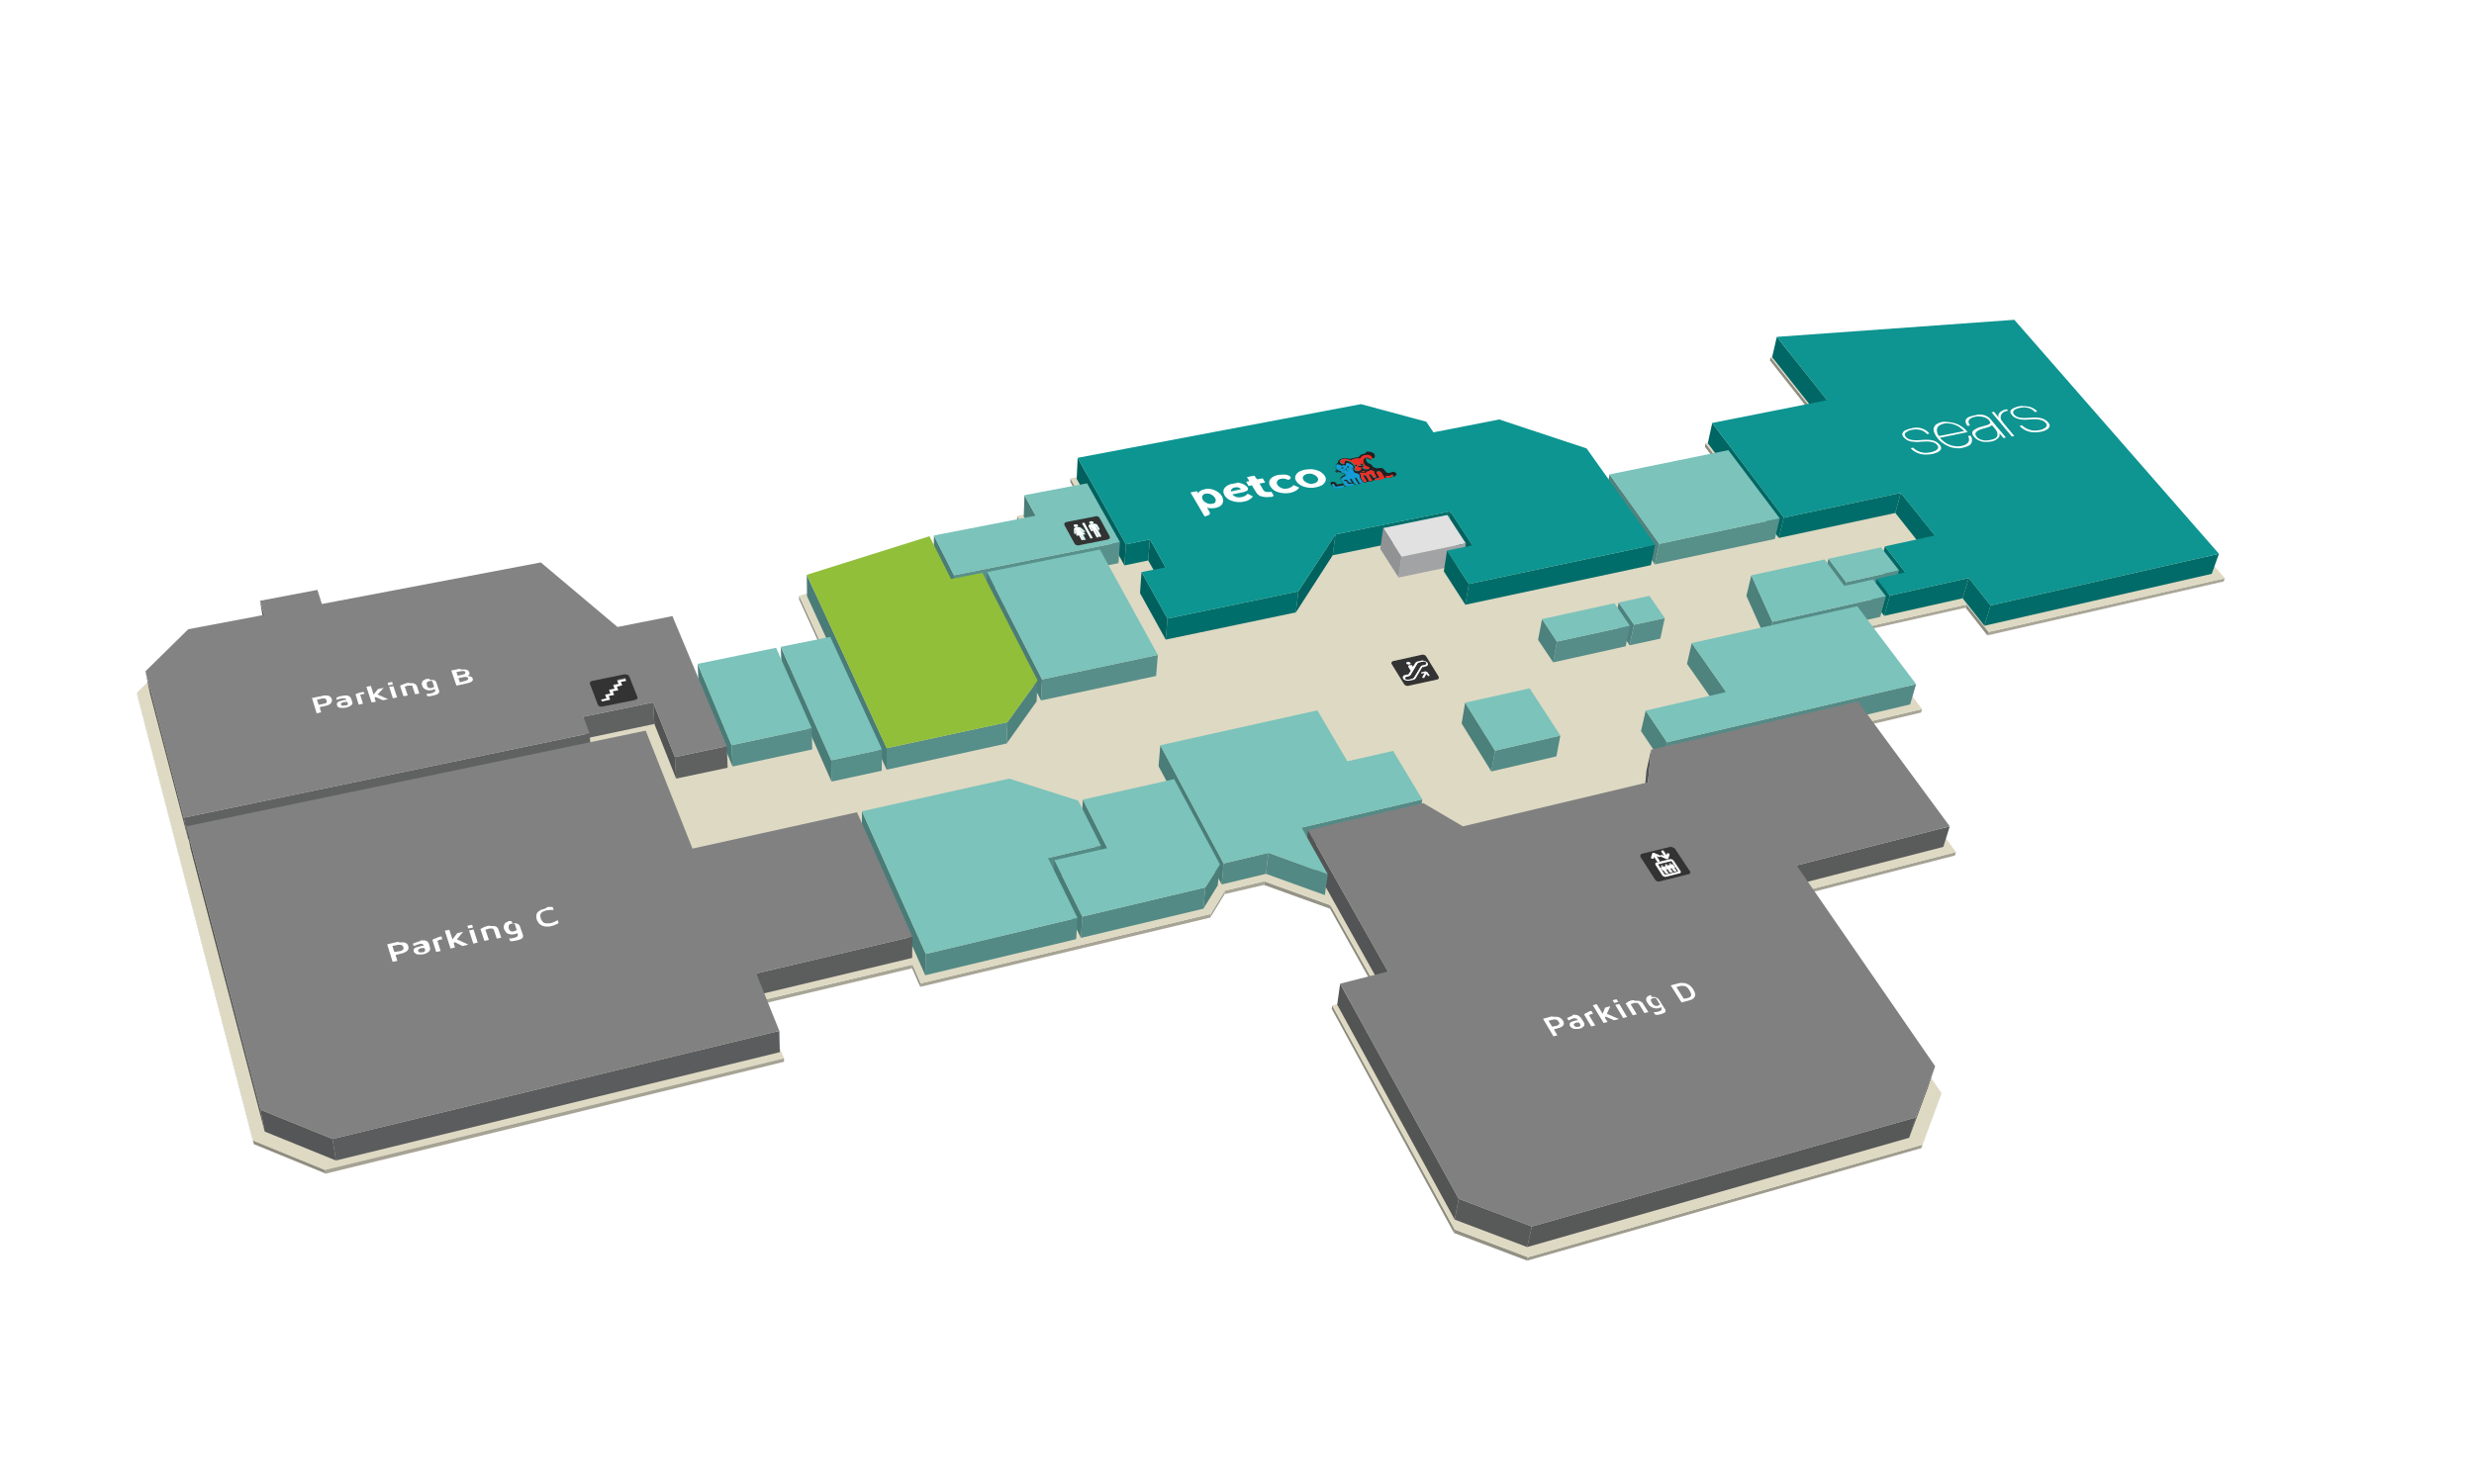 <?xml version="1.0" encoding="utf-8"?>
<!-- Generator: Adobe Illustrator 17.1.0, SVG Export Plug-In . SVG Version: 6.00 Build 0)  -->
<!DOCTYPE svg PUBLIC "-//W3C//DTD SVG 1.1//EN" "http://www.w3.org/Graphics/SVG/1.1/DTD/svg11.dtd">
<svg version="1.1" id="Layer_1" xmlns:x="http://ns.adobe.com/Extensibility/1.0/" xmlns:i="http://ns.adobe.com/AdobeIllustrator/10.0/" xmlns:graph="http://ns.adobe.com/Graphs/1.0/"
	 xmlns="http://www.w3.org/2000/svg" xmlns:xlink="http://www.w3.org/1999/xlink" x="0px" y="0px" width="1000px" height="600px"
	 viewBox="0 0 1000 600" enable-background="new 0 0 1000 600" xml:space="preserve">
<g id="base-underground">
	<g>
		<g enable-background="new    ">
			<g>
				<polygon fill="#8F8D80" points="736,170 735.6,171.3 715.4,145.7 715.7,144.4 				"/>
			</g>
			<g>
				<polygon fill="#8F8C80" points="697.5,190 697.2,191.3 689.1,180.6 689.4,179.2 				"/>
			</g>
			<g>
				<polygon fill="#8E8C7F" points="438.3,203.4 438.2,204.8 432.6,194.8 432.7,193.4 				"/>
			</g>
			<g>
				<polygon fill="#A9A697" points="899.3,233.8 898.8,235.1 803.3,256.9 803.8,255.5 				"/>
			</g>
			<g>
				<polygon fill="#8F8D80" points="803.8,255.5 803.3,256.9 794.5,245.7 794.9,244.4 				"/>
			</g>
			<g>
				<polygon fill="#AAA798" points="794.9,244.4 794.5,245.7 751.7,255.3 752.1,254 				"/>
			</g>
			<g>
				<polygon fill="#8E8C7F" points="415.6,216.9 415.5,218.3 411.1,210 411.2,208.6 				"/>
			</g>
			<g>
				<polygon fill="#A8A596" points="776.9,286.7 776.5,288.1 751.9,293.9 752.3,292.5 				"/>
			</g>
			<g>
				<polygon fill="#8E8C7F" points="334.3,265.6 334.3,267.1 323,242.3 323,240.9 				"/>
			</g>
			<g>
				<polygon fill="#8E8C7F" points="103.4,257.2 103.7,258.6 102,252.9 101.7,251.4 				"/>
			</g>
			<g>
				<polygon fill="#A4A293" points="790.6,344.5 790.2,345.9 728.2,361.8 728.6,360.4 				"/>
			</g>
			<g>
				<polygon fill="#A7A595" points="511,356.3 510.9,357.8 495,361.5 495.1,360.1 				"/>
			</g>
			<g>
				<polygon fill="#959386" points="537.8,366 537.6,367.4 510.9,357.8 511,356.3 				"/>
			</g>
			<g>
				<polygon fill="#A3A192" points="495.1,360.1 495,361.5 489.2,371 489.4,369.5 				"/>
			</g>
			<g>
				<polygon fill="#8E8C7F" points="557.8,401.6 557.6,403.1 537.6,367.4 537.8,366 				"/>
			</g>
			<g>
				<polygon fill="#A7A495" points="489.4,369.5 489.2,371 372,399 372.1,397.6 				"/>
			</g>
			<g>
				<polygon fill="#8E8C7F" points="372.1,397.6 372,399 368.7,391.5 368.8,390 				"/>
			</g>
			<g>
				<polygon fill="#959385" points="784.8,442 784.3,443.4 776.6,464.2 777.1,462.8 				"/>
			</g>
			<g>
				<polygon fill="#A7A595" points="368.8,390 368.7,391.5 307.6,406 307.6,404.5 				"/>
			</g>
			<g>
				<polygon fill="#8E8C7F" points="588,497.1 587.7,498.5 538.3,407.9 538.5,406.5 				"/>
			</g>
			<g>
				<polygon fill="#9F9C8E" points="777.1,462.8 776.6,464.2 617.3,509.7 617.6,508.3 				"/>
			</g>
			<g>
				<polygon fill="#929083" points="617.6,508.3 617.3,509.7 587.7,498.5 588,497.1 				"/>
			</g>
			<g>
				<polygon fill="#8E8C7F" points="102.3,461.1 102.6,462.6 55.6,281.5 55.3,280.1 				"/>
			</g>
			<g>
				<polygon fill="#8F8D80" points="131.4,473 131.7,474.5 102.6,462.6 102.3,461.1 				"/>
			</g>
			<g>
				<polygon fill="#DED9C3" points="128.9,246.3 130.7,252 217.3,235.5 248.3,261.6 272.5,256.9 280.7,276.5 334.3,265.6 323,240.9 
					374.5,224.9 415.6,216.9 411.2,208.6 438.3,203.4 432.7,193.4 550.7,171 577.1,178.1 580,182.4 606.4,177.3 641.8,188.9 
					649.5,199.7 697.5,190 689.4,179.2 736,170 715.7,144.4 814.6,136.8 899.3,233.8 803.8,255.5 794.9,244.4 752.1,254 
					776.9,286.7 752.3,292.5 790.6,344.5 728.6,360.4 784.8,442 777.1,462.8 617.6,508.3 588,497.1 538.5,406.5 557.8,401.6 
					537.8,366 511,356.3 495.1,360.1 489.4,369.5 372.1,397.6 368.8,390 307.6,404.5 316.9,427.9 131.4,473 102.3,461.1 55.3,280.1 
					72.7,263 103.4,257.2 101.7,251.4 				"/>
			</g>
			<g>
				<polygon fill="#A6A394" points="316.9,427.9 316.9,429.3 131.7,474.5 131.4,473 				"/>
			</g>
		</g>
	</g>
</g>
<g>
	<g enable-background="new    ">
		<g>
			<polygon fill="#006765" points="738.5,161.8 736.5,169.9 716.3,144.4 718.2,136.2 			"/>
		</g>
		<g>
			<polygon fill="#006765" points="782.1,216.5 779.8,224.7 766.1,207.4 768.3,199.3 			"/>
		</g>
		<g>
			<polygon fill="#006663" points="721,209.3 719,217.5 690.3,179.2 692.1,171 			"/>
		</g>
		<g>
			<polygon fill="#006D6A" points="768.3,199.3 766.1,207.4 719,217.5 721,209.3 			"/>
		</g>
		<g>
			<polygon fill="#006764" points="770.1,231.4 767.8,239.7 759.7,229.1 761.9,220.9 			"/>
		</g>
		<g>
			<polygon fill="#4F837F" points="670.7,219.9 668.9,228.2 649,200 650.6,191.8 			"/>
		</g>
		<g>
			<polygon fill="#578F89" points="719.4,209.6 717.4,217.9 668.9,228.2 670.7,219.9 			"/>
		</g>
		<g>
			<polygon fill="#568D88" points="767.6,230.6 765.3,238.9 744.1,243.6 746.2,235.4 			"/>
		</g>
		<g>
			<polygon fill="#508681" points="746.2,235.4 744.1,243.6 736.9,234.1 739.1,225.9 			"/>
		</g>
		<g>
			<polygon fill="#006765" points="804.6,244.8 802.1,253 793.3,241.9 795.8,233.7 			"/>
		</g>
		<g>
			<polygon fill="#006B68" points="896.9,223.9 894,232 802.1,253 804.6,244.8 			"/>
		</g>
		<g>
			<polygon fill="#006B68" points="795.8,233.7 793.3,241.9 761.6,249 763.9,240.8 			"/>
		</g>
		<g>
			<polygon fill="#006664" points="763.9,240.8 761.6,249 756.4,242.2 758.6,234 			"/>
		</g>
		<g>
			<polygon fill="#006360" points="595.2,220.5 593.9,228.9 584.9,215.1 586.2,206.7 			"/>
		</g>
		<g>
			<polygon fill="#006E6B" points="586.2,206.7 584.9,215.1 538.7,224.5 539.8,216.1 			"/>
		</g>
		<g>
			<polygon fill="#E1E1E1" points="585,208.2 592.5,219.7 566.5,225.1 559.1,213.5 			"/>
		</g>
		<g>
			<polygon fill="#A2A3A5" points="592.5,219.7 591.2,228.1 565.3,233.5 566.5,225.1 			"/>
		</g>
		<g>
			<polygon fill="#919294" points="566.5,225.1 565.3,233.5 557.9,221.9 559.1,213.5 			"/>
		</g>
		<g>
			<polygon fill="#4C807B" points="716.4,251.4 714.3,259.7 705.9,240.9 707.9,232.6 			"/>
		</g>
		<g>
			<polygon fill="#558C87" points="762.3,241.1 760,249.4 714.3,259.7 716.4,251.4 			"/>
		</g>
		<g>
			<polygon fill="#006D6A" points="669,220.2 667.3,228.5 592.3,244.5 593.7,236.1 			"/>
		</g>
		<g>
			<polygon fill="#006360" points="593.7,236.1 592.3,244.5 583.6,231 584.9,222.6 			"/>
		</g>
		<g>
			<polygon fill="#006F6C" points="464.8,218.1 464.1,226.6 454.5,228.6 455.1,220.1 			"/>
		</g>
		<g>
			<polygon fill="#00605D" points="455.1,220.1 454.5,228.6 435.2,193.6 435.6,185.1 			"/>
		</g>
		<g>
			<polygon fill="#4E827E" points="660.5,252.6 658.7,260.9 652.6,251.9 654.3,243.6 			"/>
		</g>
		<g>
			<polygon fill="#568D88" points="672.9,249.9 671.1,258.2 658.7,260.9 660.5,252.6 			"/>
		</g>
		<g>
			<polygon fill="#00605D" points="471.1,229.4 470.5,237.8 464.1,226.6 464.8,218.1 			"/>
		</g>
		<g>
			<polygon fill="#00625F" points="539.8,216.1 538.7,224.5 523.8,247.6 524.8,239.1 			"/>
		</g>
		<g>
			<polygon fill="#568D88" points="658.8,253 657.1,261.3 627.8,267.8 629.3,259.4 			"/>
		</g>
		<g>
			<polygon fill="#4D817D" points="629.3,259.4 627.8,267.8 621.7,258.7 623.3,250.3 			"/>
		</g>
		<g>
			<polygon fill="#4E837E" points="697.7,279.8 695.7,288.1 681.9,268.4 683.8,260 			"/>
		</g>
		<g>
			<polygon fill="#00605D" points="471.9,250.1 471.2,258.6 460.8,239.8 461.4,231.3 			"/>
		</g>
		<g>
			<polygon fill="#006E6B" points="524.8,239.1 523.8,247.6 471.2,258.6 471.9,250.1 			"/>
		</g>
		<g>
			<polygon fill="#548A86" points="774.5,276.6 772.1,284.8 672,308.5 673.8,300.1 			"/>
		</g>
		<g>
			<polygon fill="#4E827D" points="673.8,300.1 672,308.5 663.3,295.6 665.2,287.3 			"/>
		</g>
	</g>
	<g enable-background="new    ">
		<g>
			<polygon fill="#548B86" points="630.7,297.4 629.1,305.8 602.8,311.9 604.3,303.5 			"/>
		</g>
		<g>
			<polygon fill="#4C807B" points="604.3,303.5 602.8,311.9 590.8,292.5 592.2,284.1 			"/>
		</g>
	</g>
	<g enable-background="new    ">
		<g>
			<polygon fill="#4A7D78" points="418.6,208.5 418.2,217 413.8,208.7 414.1,200.2 			"/>
		</g>
		<g>
			<polygon fill="#4A7C78" points="385.6,232.6 385.4,241.1 377.4,225 377.5,216.5 			"/>
		</g>
		<g>
			<polygon fill="#58918C" points="452.7,219.2 452.1,227.7 385.4,241.1 385.6,232.6 			"/>
		</g>
		<g>
			<polygon fill="#4A7C78" points="421.2,274.7 420.8,283.2 398.7,239.8 399,231.3 			"/>
		</g>
		<g>
			<polygon fill="#578E89" points="468,264.8 467.3,273.3 420.8,283.2 421.2,274.7 			"/>
		</g>
		<g>
			<polygon fill="#515353" points="666.1,316.3 664.3,324.7 665.5,311.5 667.4,303.1 			"/>
		</g>
		<g>
			<polygon fill="#4E827D" points="419.4,275.1 419,283.6 406.9,300.6 407.2,292 			"/>
		</g>
		<g>
			<polygon fill="#5A5B5B" points="788.1,334.1 785.5,342.4 724,358.2 726.2,349.9 			"/>
		</g>
		<g>
			<polygon fill="#568E89" points="407.2,292 406.9,300.6 358.4,311.2 358.4,302.5 			"/>
		</g>
		<g>
			<polygon fill="#497B77" points="358.4,302.5 358.4,311.2 326.2,241 326.1,232.4 			"/>
		</g>
		<g>
			<polygon fill="#548A86" points="574.9,323.2 573.6,331.7 525,343.1 526.1,334.6 			"/>
		</g>
		<g>
			<polygon fill="#535455" points="561,392.8 559.7,401.3 527.7,344 528.7,335.6 			"/>
		</g>
		<g>
			<polygon fill="#538984" points="536.7,353.5 535.5,361.9 511.7,353.3 512.7,344.8 			"/>
		</g>
		<g>
			<polygon fill="#548A85" points="512.7,344.8 511.7,353.3 493.8,357.6 494.6,349.1 			"/>
		</g>
		<g>
			<polygon fill="#4A7D78" points="494.6,349.1 493.8,357.6 468.3,309.8 469,301.3 			"/>
		</g>
		<g>
			<polygon fill="#515353" points="782.2,431.1 779.4,439.3 771.7,460 774.4,451.8 			"/>
		</g>
		<g>
			<polygon fill="#535454" points="589.6,484.7 588,493.1 540.5,406.2 541.7,397.7 			"/>
		</g>
		<g>
			<polygon fill="#585959" points="619.2,495.9 617.3,504.2 588,493.1 589.6,484.7 			"/>
		</g>
		<g>
			<polygon fill="#575858" points="774.4,451.8 771.7,460 617.3,504.2 619.2,495.9 			"/>
		</g>
		<g>
			<polygon fill="#808080" points="750.9,283.6 788.1,334.1 726.2,349.9 782.2,431.1 774.4,451.8 619.2,495.9 589.6,484.7 
				541.7,397.7 561,392.8 528.7,335.6 575.3,324.7 591.3,334.1 666.1,316.3 667.4,303.1 			"/>
		</g>
	</g>
	<g enable-background="new    ">
		<g>
			<polygon fill="#525454" points="106.8,248.6 108.3,257.4 106.6,251.7 105.1,242.9 			"/>
		</g>
		<g>
			<polygon fill="#606161" points="264,284 264.5,292.7 236.5,298.6 235.8,289.8 			"/>
		</g>
		<g>
			<polygon fill="#497B77" points="295.7,301.3 296.1,309.9 282.4,277 282,268.4 			"/>
		</g>
		<g>
			<polygon fill="#497B77" points="336,307.4 336.1,316 315.9,270.2 315.6,261.5 			"/>
		</g>
		<g>
			<polygon fill="#578E89" points="328.1,294.4 328.3,303 296.1,309.9 295.7,301.3 			"/>
		</g>
		<g>
			<polygon fill="#568E89" points="356.5,303 356.4,311.6 336.1,316 336,307.4 			"/>
		</g>
		<g>
			<polygon fill="#5F6161" points="293.8,301.7 294.1,310.4 273.3,314.8 272.8,306.1 			"/>
		</g>
		<g>
			<polygon fill="#525454" points="272.8,306.1 273.3,314.8 264.5,292.7 264,284 			"/>
		</g>
		<g>
			<polygon fill="#4A7C78" points="447.6,342.9 447,351.4 437.1,331.9 437.7,323.3 			"/>
		</g>
		<g>
			<polygon fill="#548B86" points="445,341.9 444.4,350.5 423.1,355.4 423.6,346.9 			"/>
		</g>
		<g>
			<polygon fill="#4B7F7A" points="493.1,349.5 492.2,358 486.4,367.4 487.2,358.8 			"/>
		</g>
		<g>
			<polygon fill="#538A85" points="487.2,358.8 486.4,367.4 436.9,379.2 437.5,370.6 			"/>
		</g>
		<g>
			<polygon fill="#497C77" points="437.5,370.6 436.9,379.2 425.8,356.4 426.2,347.8 			"/>
		</g>
		<g>
			<polygon fill="#606161" points="238.3,296.5 239,305.3 76.1,339.4 74.3,330.6 			"/>
		</g>
		<g>
			<polygon fill="#525454" points="74.3,330.6 76.1,339.4 60.6,280.3 58.8,271.4 			"/>
		</g>
		<g>
			<polygon fill="#838383" points="128.3,238.5 130.1,244.2 218.6,227.4 249.6,253.5 271.8,249.1 293.8,301.7 272.8,306.1 264,284 
				235.8,289.8 238.3,296.5 74.3,330.6 58.8,271.4 76.1,254.4 106.8,248.6 105.1,242.9 			"/>
		</g>
		<g>
			<polygon fill="#538A85" points="435.5,371.1 435,379.7 374,394.3 374.2,385.7 			"/>
		</g>
		<g>
			<polygon fill="#497B77" points="374.2,385.7 374,394.3 348.4,336.6 348.4,328 			"/>
		</g>
		<g>
			<polygon fill="#5C5D5D" points="368.8,378.7 368.7,387.3 306,402.3 305.7,393.6 			"/>
		</g>
		<g>
			<polygon fill="#525353" points="105.3,448.7 107,457.5 77,343 75.3,334.1 			"/>
		</g>
		<g>
			<polygon fill="#555657" points="134.4,460.5 135.8,469.2 107,457.5 105.3,448.7 			"/>
		</g>
		<g>
			<polygon fill="#5B5C5D" points="315,416.8 315.2,425.4 135.8,469.2 134.4,460.5 			"/>
		</g>
		<g>
			<polygon fill="#818182" points="261,295.4 279.9,343.1 346.4,328.4 368.8,378.7 305.7,393.6 315,416.8 134.4,460.5 105.3,448.7 
				75.3,334.1 			"/>
		</g>
	</g>
</g>
<g id="landmarks-underground">
	<polygon fill="#7BC3BB" points="698.6,182 719.4,209.6 670.7,219.9 650.6,191.8 	"/>
	<polygon fill="#7BC3BB" points="760.3,221.3 767.6,230.6 746.2,235.4 739.1,225.9 	"/>
	<polygon fill="#0E9491" points="718.2,136.2 814.2,129.3 896.9,223.9 804.6,244.8 795.8,233.7 763.9,240.8 758.6,234 770.1,231.4 
		761.9,220.9 782.1,216.5 768.3,199.3 721,209.3 692.1,171 738.5,161.8 	"/>
	<polygon fill="#7AC3BB" points="737.5,226.2 745.5,236.9 757.1,234.3 762.3,241.1 716.4,251.4 707.9,232.6 	"/>
	<polygon fill="#7BC3BB" points="666.7,240.9 672.9,249.9 660.5,252.6 654.3,243.6 	"/>
	<polygon fill="#7BC3BB" points="652.6,243.9 658.8,253 629.3,259.4 623.3,250.3 	"/>
	<polygon id="petco" fill="#0C9591" points="550.1,163.4 576.5,170.5 579.4,174.8 606,169.6 641.3,181.3 669,220.2 593.7,236.1 
		584.9,222.6 595.2,220.5 586.2,206.7 539.8,216.1 524.8,239.1 471.9,250.1 461.4,231.3 471.1,229.4 464.8,218.1 455.1,220.1 
		435.6,185.1 	"/>
	<polygon fill="#7BC3BB" points="750.7,245.1 774.5,276.6 673.8,300.1 665.2,287.3 697.7,279.8 683.8,260 	"/>
	<polygon fill="#7BC3BB" points="618.3,278.3 630.7,297.4 604.3,303.5 592.2,284.1 	"/>
	<polygon fill="#7BC3BB" points="439.4,195.4 452.7,219.2 385.6,232.6 377.5,216.5 418.6,208.5 414.1,200.2 	"/>
	<polygon fill="#7BC3BB" points="444.6,222.2 468,264.8 421.2,274.7 399,231.3 	"/>
	<polygon id="gap" fill="#91BF39" points="375.7,216.8 384.4,234.1 397.1,231.6 419.4,275.1 407.2,292 358.4,302.5 326.1,232.4 	"/>
	<polygon fill="#7BC3BB" points="532.5,287.2 544.6,307.8 563.1,303.6 574.9,323.2 526.1,334.6 536.7,353.5 512.7,344.8 
		494.6,349.1 469,301.3 	"/>
	<polygon fill="#7BC3BB" points="313.7,261.9 328.1,294.4 295.7,301.3 282,268.4 	"/>
	<polygon fill="#7BC3BB" points="335.6,257.5 356.5,303 336,307.4 315.6,261.5 	"/>
	<polygon fill="#7BC3BB" points="474.6,315 493.1,349.5 487.2,358.8 437.5,370.6 426.2,347.8 447.6,342.9 437.7,323.3 	"/>
	<polygon fill="#7BC3BB" points="407.9,314.8 435.8,323.7 445,341.9 423.6,346.9 435.5,371.1 374.2,385.7 348.4,328 	"/>
	<path id="ground-floor" fill="#333333" d="M574.4,264.8l-10.9,2.4c-0.3,0-0.5,0.1-0.6,0.2c-0.2,0.1-0.3,0.2-0.4,0.3
		c-0.1,0.1-0.1,0.3-0.1,0.4c0,0.2,0.1,0.3,0.2,0.5l4.8,7.8c0.1,0.2,0.2,0.3,0.4,0.5c0.2,0.1,0.3,0.2,0.5,0.3
		c0.2,0.1,0.4,0.1,0.6,0.1s0.5,0,0.7-0.1l11-2.4c0.3-0.1,0.5-0.1,0.6-0.2c0.2-0.1,0.3-0.2,0.3-0.3c0.1-0.1,0.1-0.3,0.1-0.4
		s-0.1-0.3-0.2-0.5l-4.8-7.8c-0.1-0.2-0.3-0.3-0.4-0.5s-0.3-0.2-0.5-0.3c-0.2-0.1-0.4-0.1-0.6-0.1
		C574.9,264.7,574.6,264.7,574.4,264.8"/>
</g>
<g>
	<path fill="#333333" d="M434.6,215.8h-0.1h-0.1l-0.1-0.1v-0.1l-0.1-1.6c0-0.1,0-0.1,0-0.2c0-0.1,0.1-0.1,0.1-0.2s0.1-0.1,0.2-0.2
		s0.2-0.1,0.3-0.1l0.5-0.1l0.5-0.1c0.1,0,0.3,0,0.4,0s0.2,0,0.4,0.1c0.1,0,0.2,0.1,0.3,0.1s0.1,0.1,0.2,0.1l1.5,1.3l0.1,0.1v0.1
		c0,0,0,0.1-0.1,0.1c0,0-0.1,0-0.1,0.1h-0.1h-0.1h-0.1c0,0-0.1,0-0.1-0.1l-1.3-1.2h-0.2l2.3,2.2l-1,0.2l1,1.8v0.1v0.1
		c0,0,0,0.1-0.1,0.1s-0.1,0-0.1,0h-0.1h-0.1c0,0-0.1,0-0.1-0.1l-0.1-0.1l-1-1.8h-0.2l1,1.8v0.1v0.1l-0.1,0.1h-0.1h-0.1h-0.1
		c0,0-0.1,0-0.1-0.1s-0.1-0.1-0.1-0.1l-1-1.8l-1,0.2l-0.3-2.6H435l0.1,1.5v0.1v0.1c0,0,0,0-0.1,0.1
		C434.6,215.8,434.6,215.8,434.6,215.8 M441.4,214.7h-0.1h-0.1c0,0-0.1,0-0.1-0.1s-0.1-0.1-0.1-0.1l-0.9-1.6c0-0.1-0.1-0.2-0.1-0.3
		s0-0.2,0.1-0.3s0.1-0.1,0.2-0.2s0.2-0.1,0.4-0.1l1.6-0.3c0.1,0,0.3,0,0.4,0s0.3,0.1,0.4,0.1c0.1,0.1,0.2,0.1,0.3,0.2
		c0.1,0.1,0.2,0.1,0.2,0.2l0.9,1.6v0.1v0.1c0,0,0,0.1-0.1,0.1h-0.1h-0.1h-0.1c0,0-0.1,0-0.1-0.1s-0.1-0.1-0.1-0.1l-0.8-1.4h-0.2
		l2.2,4c0,0.1,0,0.1,0,0.1v0.1l-0.1,0.1c0,0-0.1,0-0.1,0.1c-0.1,0-0.1,0-0.2,0s-0.1,0-0.2,0s-0.1,0-0.1-0.1l-0.1-0.1l-1.3-2.3h-0.2
		l1.3,2.3c0,0.1,0,0.1,0,0.1v0.1L444,217c0,0-0.1,0-0.1,0.1c-0.1,0-0.1,0-0.2,0s-0.1,0-0.2,0c0,0-0.1,0-0.1-0.1s-0.1-0.1-0.1-0.1
		l-2.2-4h-0.2l0.8,1.4v0.1v0.1c0,0,0,0.1-0.1,0.1S441.5,214.7,441.4,214.7 M440.8,217.7l-3.4-6.2l0.9-0.2l3.4,6.2L440.8,217.7
		 M435.1,213.1c-0.1,0-0.2,0-0.3,0c-0.1,0-0.2,0-0.3-0.1s-0.2-0.1-0.3-0.1s-0.1-0.1-0.2-0.2s0-0.1,0-0.2c0-0.1,0-0.1,0.1-0.2
		c0-0.1,0.1-0.1,0.2-0.2c0.1,0,0.2-0.1,0.3-0.1c0.1,0,0.2,0,0.3,0c0.1,0,0.2,0,0.3,0.1s0.2,0.1,0.3,0.1s0.1,0.1,0.2,0.2
		c0,0.1,0,0.1,0,0.2c0,0.1,0,0.1-0.1,0.2c0,0.1-0.1,0.1-0.2,0.2C435.3,213,435.3,213,435.1,213.1 M441.4,211.8c-0.1,0-0.2,0-0.3,0
		c-0.1,0-0.2,0-0.3-0.1s-0.2-0.1-0.3-0.1s-0.1-0.1-0.2-0.2s0-0.1,0-0.2c0-0.1,0-0.1,0.1-0.2c0-0.1,0.1-0.1,0.2-0.2s0.2-0.1,0.3-0.1
		c0.1,0,0.2,0,0.3,0s0.2,0,0.3,0.1s0.2,0.1,0.3,0.1s0.1,0.1,0.2,0.2c0,0.1,0,0.1,0,0.2s0,0.1-0.1,0.2s-0.1,0.1-0.2,0.2
		C441.6,211.8,441.5,211.8,441.4,211.8 M442.2,208.9l-10.9,2.1c-0.3,0.1-0.5,0.1-0.6,0.2c-0.2,0.1-0.3,0.2-0.4,0.3s-0.1,0.2-0.1,0.4
		c0,0.1,0,0.3,0.1,0.5l4,7.3c0.1,0.2,0.2,0.3,0.3,0.4c0.1,0.1,0.3,0.2,0.5,0.3s0.4,0.1,0.6,0.1s0.5,0,0.7-0.1l11.1-2.2
		c0.3-0.1,0.5-0.1,0.6-0.2s0.3-0.2,0.4-0.3s0.1-0.2,0.1-0.4s-0.1-0.3-0.1-0.5l-4-7.3c-0.1-0.2-0.2-0.3-0.3-0.4s-0.3-0.2-0.5-0.3
		s-0.4-0.1-0.6-0.1S442.4,208.8,442.2,208.9"/>
	<polyline fill="#FFFFFF" points="438.3,211.4 437.4,211.6 440.8,217.7 441.6,217.6 438.3,211.4 	"/>
	<path fill="#FFFFFF" d="M434.6,212c-0.1,0-0.2,0.1-0.3,0.1c-0.1,0-0.1,0.1-0.2,0.2c0,0.1-0.1,0.1-0.1,0.2c0,0.1,0,0.1,0,0.2
		c0,0.1,0.1,0.1,0.2,0.2c0.1,0.1,0.2,0.1,0.3,0.1s0.2,0.1,0.3,0.1c0.1,0,0.2,0,0.3,0c0.1,0,0.2-0.1,0.3-0.1c0.1,0,0.1-0.1,0.2-0.2
		c0-0.1,0.1-0.1,0.1-0.2c0-0.1,0-0.1,0-0.2c0-0.1-0.1-0.1-0.2-0.2c-0.1-0.1-0.2-0.1-0.3-0.1s-0.2-0.1-0.3-0.1
		C434.8,212,434.7,212,434.6,212"/>
	<path fill="#FFFFFF" d="M435.7,213.1l-0.5,0.1l-0.5,0.1c-0.1,0-0.3,0.1-0.3,0.1s-0.2,0.1-0.2,0.2c0,0.1-0.1,0.1-0.1,0.2
		s0,0.1,0,0.2l0.1,1.6c0,0.1,0,0.1,0,0.1l0.1,0.1h0.1h0.1h0.1c0,0,0,0,0.1-0.1c0,0,0,0,0-0.1s0-0.1,0-0.1l-0.1-1.5h0.2l0.3,2.6
		l1-0.2l1,1.8c0,0,0,0.1,0.1,0.1s0.1,0.1,0.1,0.1h0.1h0.1h0.1c0,0,0.1,0,0.1-0.1v-0.1v-0.1l-1-1.8h0.2l1,1.8c0,0,0,0.1,0.1,0.1
		s0.1,0,0.1,0.1h0.1h0.1h0.1c0,0,0.1,0,0.1-0.1v-0.1V218l-1-1.8l1-0.2l-2.3-2.2h0.2l1.3,1.2l0.1,0.1h0.1h0.1h0.1c0,0,0.1,0,0.1-0.1
		s0.1-0.1,0.1-0.1v-0.1c0,0,0-0.1-0.1-0.1l-1.5-1.3c0,0-0.1-0.1-0.2-0.1s-0.2-0.1-0.3-0.1s-0.2-0.1-0.4-0.1
		C436,213.1,435.9,213.1,435.7,213.1"/>
	<path fill="#FFFFFF" d="M442.3,211.8l-1.6,0.3c-0.1,0-0.3,0.1-0.4,0.1s-0.2,0.1-0.2,0.2c0,0.1-0.1,0.2-0.1,0.3s0,0.2,0.1,0.3
		l0.9,1.6c0,0,0,0.1,0.1,0.1s0.1,0,0.1,0.1h0.1h0.1h0.1c0,0,0.1,0,0.1-0.1v-0.1v-0.1l-0.8-1.4h0.2l2.2,4c0,0.1,0.1,0.1,0.1,0.1
		l0.1,0.1c0,0,0.1,0,0.2,0s0.1,0,0.2,0s0.1,0,0.1-0.1l0.1-0.1V217v-0.1l-1.3-2.3h0.2l1.3,2.3c0,0.1,0.1,0.1,0.1,0.1l0.1,0.1
		c0.1,0,0.1,0,0.2,0s0.1,0,0.2,0s0.1,0,0.1-0.1s0.1-0.1,0.1-0.1v-0.1v-0.1l-2.2-4h0.2l0.8,1.4c0,0,0,0.1,0.1,0.1s0.1,0,0.1,0.1h0.1
		h0.1h0.1c0,0,0.1,0,0.1-0.1s0-0.1,0-0.1V214l-0.9-1.6c0-0.1-0.1-0.2-0.2-0.2c-0.1-0.1-0.2-0.1-0.3-0.2c-0.1-0.1-0.3-0.1-0.4-0.1
		C442.6,211.8,442.5,211.8,442.3,211.8"/>
	<path fill="#FFFFFF" d="M440.9,210.8c-0.1,0-0.2,0.1-0.3,0.1s-0.1,0.1-0.2,0.2c0,0.1-0.1,0.1-0.1,0.2c0,0.1,0,0.1,0,0.2
		c0,0.1,0.1,0.1,0.2,0.2s0.2,0.1,0.3,0.1s0.2,0.1,0.3,0.1c0.1,0,0.2,0,0.3,0c0.1,0,0.2-0.1,0.3-0.1c0.1,0,0.1-0.1,0.2-0.2
		c0-0.1,0.1-0.1,0.1-0.2s0-0.1,0-0.2c0-0.1-0.1-0.1-0.2-0.2c-0.1-0.1-0.2-0.1-0.3-0.1s-0.2-0.1-0.3-0.1S441,210.8,440.9,210.8"/>
	<path fill="#333333" d="M243.3,283.6l-0.3-0.8l2.2-0.5l-0.6-1.5l2.2-0.5l-0.6-1.5l2.2-0.5l-0.6-1.5l2.2-0.5l-0.6-1.5l3.3-0.7
		l0.3,0.7l-2.2,0.4l0.6,1.5l-2.2,0.5l0.6,1.5l-2.2,0.5l0.6,1.5l-2.2,0.5l0.6,1.5L243.3,283.6 M252.1,272.7l-12.3,2.5
		c-0.3,0.1-0.5,0.1-0.7,0.2s-0.4,0.2-0.5,0.3c-0.1,0.1-0.2,0.3-0.2,0.4c0,0.2,0,0.3,0.1,0.5l3.1,8.2c0.1,0.2,0.2,0.3,0.3,0.5
		s0.3,0.2,0.5,0.3c0.2,0.1,0.4,0.1,0.6,0.1c0.2,0,0.5,0,0.8-0.1l12.5-2.5c0.3-0.1,0.5-0.1,0.7-0.2s0.4-0.2,0.5-0.3
		c0.1-0.1,0.2-0.3,0.2-0.4c0-0.2,0-0.3-0.1-0.5l-3.2-8.1c-0.1-0.2-0.2-0.4-0.3-0.5s-0.3-0.2-0.5-0.3s-0.4-0.1-0.6-0.1
		C252.6,272.6,252.4,272.6,252.1,272.7"/>
	<polyline fill="#FFFFFF" points="252.8,274.5 249.5,275.2 250.1,276.6 247.9,277.1 248.5,278.5 246.2,279 246.8,280.5 244.6,280.9 
		245.2,282.4 243,282.9 243.3,283.6 246.6,282.9 246,281.4 248.2,281 247.6,279.5 249.9,279.1 249.3,277.6 251.5,277.1 250.9,275.7 
		253.1,275.3 252.8,274.5 	"/>
	<path fill="#333333" d="M673.4,354.4c-0.1,0-0.3,0-0.4,0c-0.1,0-0.3,0-0.4-0.1s-0.3-0.1-0.4-0.2c-0.1-0.1-0.2-0.2-0.3-0.3l-2.7-4.2
		c-0.1-0.1-0.1-0.2-0.1-0.3s0-0.2,0-0.3s0.1-0.2,0.2-0.2s0.2-0.1,0.4-0.2l5.4-1.3c0.1,0,0.3,0,0.4,0c0.1,0,0.3,0,0.4,0.1
		c0.1,0,0.3,0.1,0.4,0.2c0.1,0.1,0.2,0.2,0.3,0.3l2.8,4.2c0.1,0.1,0.1,0.2,0.1,0.3c0,0.1,0,0.2,0,0.3s-0.1,0.2-0.2,0.2
		s-0.2,0.1-0.3,0.1L673.4,354.4 M668.1,347.1c-0.1,0-0.2,0-0.3,0s-0.2,0-0.3-0.1s-0.1-0.1-0.2-0.2s0-0.1,0-0.2l0.5-1.6
		c0,0,0,0,0-0.1c0,0,0,0,0.1-0.1s0,0,0.1,0s0,0,0.1,0s0.1,0,0.1,0h0.1h0.1h0.1l2.1,0.9c0.1,0,0.2,0.1,0.3,0.2s0.1,0.1,0.1,0.2
		s0,0.1-0.1,0.2s-0.1,0.1-0.2,0.1c0,0,0,0-0.1,0s-0.1,0-0.1,0h-0.1h-0.1l-0.9-0.4l1.1,1.7c0,0.1,0.1,0.1,0.1,0.2s0,0.1,0,0.2
		l-0.1,0.1c0,0-0.1,0.1-0.2,0.1c-0.1,0-0.1,0-0.2,0c-0.1,0-0.1,0-0.2,0s-0.1-0.1-0.2-0.1s-0.1-0.1-0.2-0.2l-1.1-1.7L668.1,347.1
		C668.2,347,668.2,347,668.1,347.1L668.1,347.1C668.2,347.1,668.2,347.1,668.1,347.1L668.1,347.1 M672.7,346.1l-1.1-1.6
		c0-0.1-0.1-0.1-0.1-0.2s0-0.1,0-0.2s0.1-0.1,0.1-0.1s0.1-0.1,0.2-0.1c0.1,0,0.1,0,0.2,0s0.1,0,0.2,0s0.1,0.1,0.2,0.1
		s0.1,0.1,0.2,0.2l1.1,1.7l0.2-0.7c0,0,0,0,0-0.1s0,0,0,0s0,0,0.1,0s0,0,0.1,0s0.2,0,0.3,0s0.2,0,0.3,0.1s0.1,0.1,0.2,0.2
		s0,0.1,0,0.2l-0.5,1.6c0,0,0,0,0,0.1c0,0,0,0-0.1,0.1s0,0-0.1,0h-0.1H674h-0.1h-0.1h-0.1l-2.1-0.9c-0.1,0-0.2-0.1-0.3-0.2
		s-0.1-0.1-0.1-0.2s0-0.1,0.1-0.2s0.1-0.1,0.2-0.1c0,0,0,0,0.1,0s0.1,0,0.1,0h0.1h0.1L672.7,346.1 M675.1,342.4l-11.1,2.7
		c-0.3,0.1-0.5,0.1-0.6,0.2c-0.2,0.1-0.3,0.2-0.3,0.4c-0.1,0.1-0.1,0.3-0.1,0.5s0.1,0.4,0.3,0.6l5.6,8.7c0.1,0.2,0.3,0.4,0.4,0.5
		c0.2,0.1,0.3,0.2,0.5,0.3s0.4,0.1,0.6,0.1s0.5,0,0.7-0.1l11.2-2.8c0.3-0.1,0.5-0.1,0.6-0.2c0.2-0.1,0.3-0.2,0.3-0.3s0.1-0.3,0-0.5
		c0-0.2-0.1-0.4-0.3-0.5l-5.7-8.6c-0.1-0.2-0.3-0.4-0.5-0.5s-0.3-0.2-0.5-0.3c-0.2-0.1-0.4-0.1-0.6-0.1
		C675.6,342.3,675.3,342.4,675.1,342.4"/>
	<path fill="#FFFFFF" d="M672.9,353.6l-2.7-4.1l5.3-1.3l2.7,4.1L672.9,353.6 M675.1,347.4l-5.4,1.3c-0.1,0-0.3,0.1-0.4,0.2
		s-0.2,0.1-0.2,0.2s-0.1,0.2,0,0.3s0,0.2,0.1,0.3l2.7,4.2c0.1,0.1,0.2,0.2,0.3,0.3c0.1,0.1,0.2,0.1,0.4,0.2s0.3,0.1,0.4,0.1
		c0.1,0,0.3,0,0.4,0l5.4-1.4c0.1,0,0.3-0.1,0.3-0.1s0.2-0.1,0.2-0.2s0.1-0.2,0-0.3s0-0.2-0.1-0.3l-2.8-4.2c-0.1-0.1-0.2-0.2-0.3-0.3
		c-0.1-0.1-0.2-0.1-0.4-0.2c-0.1,0-0.3-0.1-0.4-0.1C675.4,347.3,675.2,347.3,675.1,347.4"/>
	<path fill="#333333" d="M672.3,351.9L672.3,351.9c-0.1,0-0.1,0-0.2,0c0,0,0,0-0.1,0l0,0l-0.7-1v-0.1c0,0,0,0,0-0.1c0,0,0,0,0.1-0.1
		c0,0,0,0,0.1,0l1-0.3h0.1h0.1h0.1c0,0,0,0,0.1,0.1l0.7,1c0,0,0,0,0,0.1s0,0,0,0.1s0,0,0,0s0,0-0.1,0h-0.1l0.9,1.3v0.1
		c0,0,0,0,0,0.1l0,0c0,0,0,0-0.1,0s-0.1,0-0.1,0H674h-0.1c0,0,0,0-0.1-0.1l-0.9-1.3h-0.1l0.9,1.3v0.1c0,0,0,0,0,0.1s0,0,0,0
		s0,0-0.1,0s-0.1,0-0.1,0h-0.1h-0.1c0,0,0,0-0.1-0.1L672.3,351.9L672.3,351.9 M673.9,351.5L673.9,351.5c-0.1,0-0.1,0-0.2,0
		c0,0,0,0-0.1,0l0,0l-0.7-1v-0.1c0,0,0,0,0-0.1c0,0,0,0,0-0.1c0,0,0,0,0.1,0l1.1-0.3h0.1h0.1h0.1c0,0,0,0,0.1,0.1l0.7,1
		c0,0,0,0,0,0.1s0,0,0,0.1s0,0,0,0s0,0-0.1,0H675l0.9,1.3v0.1c0,0,0,0,0,0.1l0,0c0,0,0,0-0.1,0s-0.1,0-0.1,0h-0.1h-0.1
		c0,0,0,0-0.1-0.1l-0.9-1.3h-0.1l0.9,1.3v0.1c0,0,0,0,0,0.1l0,0c0,0,0,0-0.1,0h-0.1H675h-0.1c0,0,0,0-0.1-0.1L673.9,351.5
		L673.9,351.5 M675.6,351.1C675.5,351.1,675.5,351.1,675.6,351.1c-0.1,0-0.1,0-0.2,0c0,0,0,0-0.1,0s0,0,0,0l-0.7-1V350
		c0,0,0,0,0-0.1c0,0,0,0,0-0.1c0,0,0,0,0.1,0l1.1-0.3h0.1h0.1h0.1c0,0,0,0,0.1,0.1l0.7,1c0,0,0,0,0,0.1s0,0,0,0.1s0,0,0,0s0,0-0.1,0
		h-0.1l0.9,1.3v0.1c0,0,0,0,0,0.1l0,0c0,0,0,0-0.1,0s-0.1,0-0.1,0h-0.1h-0.1c0,0,0,0-0.1-0.1l-0.9-1.3h-0.1l0.9,1.3v0.1
		c0,0,0,0,0,0.1l0,0c0,0,0,0-0.1,0s-0.1,0-0.1,0h-0.1h-0.1c0,0,0,0-0.1-0.1L675.6,351.1L675.6,351.1 M672,350.3L672,350.3h-0.2
		c0,0-0.1,0-0.1-0.1s-0.1-0.1-0.1-0.1V350v-0.1c0,0,0-0.1,0.1-0.1s0.1,0,0.1,0s0.1,0,0.2,0c0,0,0.1,0,0.2,0c0,0,0.1,0,0.1,0.1
		s0.1,0.1,0.1,0.1v0.1v0.1c0,0,0,0.1-0.1,0.1C672.1,350.3,672,350.3,672,350.3 M673.6,349.9c0,0-0.1,0-0.2,0c0,0-0.1,0-0.2,0
		s-0.1,0-0.1-0.1s-0.1-0.1-0.1-0.1v-0.1v-0.1c0,0,0-0.1,0.1-0.1s0.1,0,0.1,0h0.1h0.1c0,0,0.1,0,0.1,0.1s0.1,0.1,0.1,0.1v0.1v0.1
		C673.8,349.8,673.7,349.8,673.6,349.9C673.7,349.9,673.7,349.9,673.6,349.9 M675.2,349.5L675.2,349.5H675c0,0-0.1,0-0.1-0.1
		s-0.1-0.1-0.1-0.1v-0.1v-0.1c0,0,0-0.1,0.1-0.1s0.1,0,0.1,0s0.1,0,0.2,0c0,0,0.1,0,0.2,0c0,0,0.1,0,0.1,0.1s0.1,0.1,0.1,0.1v0.1
		v0.1c0,0,0,0.1-0.1,0.1C675.3,349.5,675.3,349.5,675.2,349.5 M675.6,348.2l-5.3,1.3l2.7,4.1l5.3-1.3L675.6,348.2"/>
	<path fill="#FFFFFF" d="M671.8,343.9c-0.1,0-0.1,0-0.2,0.1s-0.1,0.1-0.1,0.1s0,0.1,0,0.2s0,0.1,0.1,0.2l1.1,1.6l-0.9-0.4h-0.1h-0.1
		h-0.1h-0.1c-0.1,0-0.2,0.1-0.2,0.1s-0.1,0.1-0.1,0.2s0,0.1,0.1,0.2s0.1,0.1,0.3,0.2l2.1,0.9h0.1h0.1h0.1h0.1h0.1c0,0,0,0,0.1,0
		s0,0,0.1-0.1s0,0,0-0.1l0.5-1.6c0-0.1,0-0.2,0-0.2s-0.1-0.1-0.2-0.2s-0.2-0.1-0.3-0.1s-0.2,0-0.3,0c0,0,0,0-0.1,0s0,0-0.1,0l0,0
		c0,0,0,0,0,0.1l-0.2,0.7l-1.1-1.7c0-0.1-0.1-0.1-0.2-0.2c-0.1,0-0.1-0.1-0.2-0.1S672,343.8,671.8,343.9
		C672,343.9,671.9,343.9,671.8,343.9"/>
	<path fill="#FFFFFF" d="M668.2,344.8C668.1,344.9,668.1,344.9,668.2,344.8c-0.1,0-0.1,0.1-0.2,0.1c0,0,0,0-0.1,0.1s0,0,0,0.1
		l-0.5,1.6c0,0.1,0,0.2,0,0.2s0.1,0.1,0.2,0.2s0.2,0.1,0.3,0.1s0.2,0,0.3,0c0,0,0,0,0.1,0s0,0,0.1,0l0,0c0,0,0,0,0-0.1l0.2-0.7
		l1.1,1.7c0,0.1,0.1,0.1,0.2,0.2s0.1,0.1,0.2,0.1s0.1,0,0.2,0c0.1,0,0.1,0,0.2,0c0.1,0,0.1,0,0.2-0.1s0.1-0.1,0.1-0.1s0-0.1,0-0.2
		s0-0.1-0.1-0.2l-1.1-1.7l0.9,0.4h0.1h0.1h0.1h0.1c0.1,0,0.2-0.1,0.2-0.1s0.1-0.1,0.1-0.2s0-0.1-0.1-0.2c0-0.1-0.1-0.1-0.3-0.2
		l-2.1-0.9h-0.1h-0.1C668.3,344.8,668.3,344.8,668.2,344.8L668.2,344.8"/>
	<path fill="#FFFFFF" d="M675.8,349.4l-1.1,0.3h-0.1c0,0,0,0,0,0.1s0,0,0,0.1v0.1l0.7,1l0,0c0,0,0,0,0.1,0s0,0,0.1,0c0,0,0,0,0.1,0
		h0.1l0.9,1.3c0,0,0,0.1,0.1,0.1s0.1,0,0.1,0h0.1h0.1c0,0,0,0,0.1,0l0,0c0,0,0,0,0-0.1c0,0,0,0,0-0.1l-0.9-1.3h0.1l0.9,1.3
		c0,0,0,0.1,0.1,0.1s0.1,0,0.1,0h0.1h0.1c0,0,0,0,0.1,0l0,0c0,0,0,0,0-0.1s0,0,0-0.1l-0.9-1.3h0.1c0,0,0,0,0.1,0s0,0,0,0s0,0,0-0.1
		s0,0,0-0.1l-0.7-1c0,0,0,0-0.1-0.1h-0.1C676,349.4,676,349.4,675.8,349.4C675.9,349.4,675.9,349.4,675.8,349.4"/>
	<path fill="#FFFFFF" d="M674.9,349L674.9,349c-0.1,0-0.2,0-0.2,0.1v0.1v0.1l0.1,0.1c0,0,0.1,0,0.1,0.1h0.1h0.1h0.1
		c0,0,0.1,0,0.1-0.1v-0.1v-0.1l-0.1-0.1c0,0-0.1,0-0.1-0.1C675.1,349,675,349,674.9,349C675,348.9,674.9,349,674.9,349"/>
	<path fill="#FFFFFF" d="M674.2,349.8l-1.1,0.3H673c0,0,0,0,0,0.1s0,0,0,0.1v0.1l0.7,1l0,0c0,0,0,0,0.1,0c0,0,0,0,0.1,0
		c0,0,0,0,0.1,0h0.1l0.9,1.3c0,0,0,0.1,0.1,0.1s0.1,0,0.1,0h0.1h0.1c0,0,0,0,0.1,0l0,0c0,0,0,0,0-0.1c0,0,0,0,0-0.1l-0.9-1.3h0.1
		l0.9,1.3c0,0,0,0.1,0.1,0.1s0.1,0,0.1,0h0.1h0.1c0,0,0,0,0.1,0l0,0c0,0,0,0,0-0.1s0,0,0-0.1l-0.9-1.3h0.1c0,0,0,0,0.1,0l0,0
		c0,0,0,0,0-0.1s0,0,0-0.1l-0.7-1c0,0,0,0-0.1-0.1s-0.1,0-0.1,0h-0.1C674.3,349.8,674.2,349.8,674.2,349.8"/>
	<path fill="#FFFFFF" d="M673.3,349.4L673.3,349.4c-0.1,0-0.2,0-0.2,0.1v0.1v0.1l0.1,0.1c0,0,0.1,0,0.1,0.1s0.1,0,0.2,0
		c0,0,0.1,0,0.2,0h0.1c0,0,0.1,0,0.1-0.1s0-0.1,0-0.1v-0.1l-0.1-0.1c0,0-0.1,0-0.1-0.1s-0.1,0-0.1,0
		C673.4,349.4,673.3,349.4,673.3,349.4"/>
	<path fill="#FFFFFF" d="M672.5,350.3l-1,0.3h-0.1c0,0,0,0-0.1,0.1c0,0,0,0,0,0.1s0,0.1,0,0.1l0.7,1l0,0c0,0,0,0,0.1,0
		c0,0,0,0,0.1,0c0,0,0,0,0.1,0h0.1l0.9,1.3c0,0,0,0.1,0.1,0.1s0.1,0,0.1,0h0.1h0.1c0,0,0,0,0.1,0s0,0,0,0s0,0,0-0.1c0,0,0,0,0-0.1
		l-0.9-1.3h0.1l0.9,1.3c0,0,0,0.1,0.1,0.1s0.1,0,0.1,0h0.1h0.1c0,0,0,0,0.1,0l0,0c0,0,0,0,0-0.1c0,0,0,0,0-0.1l-0.9-1.3h0.1
		c0,0,0,0,0.1,0l0,0c0,0,0,0,0-0.1s0,0,0-0.1l-0.7-1c0,0,0,0-0.1-0.1s-0.1,0-0.1,0h-0.1C672.6,350.2,672.6,350.2,672.5,350.3"/>
	<path fill="#FFFFFF" d="M671.6,349.8L671.6,349.8c-0.1,0-0.2,0-0.2,0.1s0,0.1,0,0.1v0.1l0.1,0.1c0,0,0.1,0,0.1,0.1h0.1h0.1h0.1
		c0,0,0.1,0,0.1-0.1v-0.1V350l-0.1-0.1c0,0-0.1,0-0.1-0.1C671.8,349.8,671.7,349.8,671.6,349.8C671.7,349.8,671.7,349.8,671.6,349.8
		"/>
</g>
<g id="nopointer-underground">
	<g enable-background="new    ">
		<g>
			<g>
				<path fill="#FFFFFF" d="M128.8,285l-0.7-2.1l1.7-0.4c0.2,0,0.4-0.1,0.5-0.1s0.3,0,0.4,0c0.1,0,0.3,0,0.4,0s0.2,0,0.3,0.1
					c0.1,0,0.2,0.1,0.2,0.1c0.1,0,0.1,0.1,0.2,0.2s0.1,0.1,0.1,0.2s0.1,0.1,0.1,0.2s0,0.2,0.1,0.3c0,0.1,0,0.2,0,0.2s0,0.1-0.1,0.2
					c0,0.1-0.1,0.1-0.1,0.2s-0.1,0.1-0.2,0.2c-0.1,0-0.2,0.1-0.3,0.1s-0.3,0.1-0.4,0.1c-0.2,0-0.3,0.1-0.5,0.1L128.8,285
					 M129.7,281.5l-3.6,0.7l1.9,6.2l1.8-0.4l-0.6-2.1l1.9-0.4c0.3-0.1,0.6-0.1,0.8-0.2c0.3-0.1,0.5-0.1,0.7-0.2s0.4-0.2,0.6-0.3
					c0.2-0.1,0.3-0.2,0.4-0.3c0.1-0.1,0.2-0.3,0.3-0.4s0.1-0.3,0.2-0.4c0-0.1,0.1-0.3,0.1-0.5s0-0.3-0.1-0.5s-0.1-0.3-0.2-0.5
					c-0.1-0.1-0.2-0.3-0.3-0.4s-0.3-0.2-0.4-0.3s-0.3-0.2-0.5-0.2s-0.4-0.1-0.6-0.1s-0.4,0-0.7,0c-0.2,0-0.5,0-0.7,0
					C130.3,281.4,130,281.5,129.7,281.5"/>
				<path fill="#FFFFFF" d="M139.4,285.2c-0.2,0-0.4,0.1-0.6,0.1c-0.2,0-0.3,0-0.5,0c-0.1,0-0.2-0.1-0.3-0.2s-0.1-0.2-0.2-0.3
					c0-0.1,0-0.2,0-0.3c0-0.1,0.1-0.2,0.3-0.3s0.3-0.1,0.5-0.2s0.4-0.1,0.7-0.2c0.1,0,0.1,0,0.2,0s0.2,0,0.3,0s0.2,0,0.3,0
					s0.2,0,0.3,0l0.2,0.6c0,0.1,0,0.2,0,0.3s-0.1,0.2-0.2,0.3s-0.2,0.1-0.4,0.2C139.9,285.1,139.7,285.2,139.4,285.2L139.4,285.2
					 M138.1,281.4c-0.2,0-0.4,0.1-0.6,0.1c-0.2,0-0.4,0.1-0.6,0.2s-0.4,0.1-0.5,0.2s-0.3,0.1-0.5,0.2l0.3,0.9
					c0.1-0.1,0.3-0.1,0.4-0.2s0.3-0.1,0.5-0.2c0.2,0,0.4-0.1,0.5-0.1c0.2,0,0.4-0.1,0.6-0.1c0.3,0,0.5-0.1,0.7-0.1s0.4,0,0.5,0.1
					c0.1,0,0.3,0.1,0.4,0.2c0.1,0.1,0.2,0.2,0.2,0.4c-0.1,0-0.2,0-0.3,0s-0.2,0-0.3,0s-0.2,0-0.3,0s-0.2,0-0.3,0.1
					c-0.1,0-0.3,0.1-0.4,0.1c-0.1,0-0.3,0.1-0.4,0.1s-0.2,0.1-0.3,0.1s-0.2,0.1-0.3,0.1s-0.2,0.1-0.3,0.1s-0.2,0.1-0.2,0.1
					c-0.1,0-0.1,0.1-0.2,0.1s-0.1,0.1-0.1,0.1l-0.1,0.1l-0.1,0.1l-0.1,0.1l-0.1,0.1v0.1v0.1v0.1v0.1c0,0,0,0,0,0.1s0,0,0,0.1
					c0,0,0,0,0,0.1s0,0,0,0.1s0.1,0.2,0.1,0.3c0.1,0.1,0.1,0.2,0.2,0.3s0.2,0.2,0.3,0.2c0.1,0.1,0.3,0.1,0.4,0.2
					c0.1,0,0.3,0.1,0.5,0.1s0.4,0,0.6,0s0.4,0,0.7,0s0.5-0.1,0.8-0.1s0.5-0.1,0.7-0.2s0.4-0.1,0.6-0.2c0.2-0.1,0.3-0.2,0.5-0.3
					s0.3-0.2,0.4-0.3s0.2-0.2,0.3-0.3c0.1-0.1,0.1-0.2,0.1-0.3s0.1-0.2,0.1-0.3c0-0.1,0-0.2-0.1-0.3l-0.4-1.3
					c-0.1-0.2-0.1-0.3-0.2-0.4c-0.1-0.1-0.2-0.3-0.3-0.4s-0.2-0.2-0.4-0.3c-0.1-0.1-0.3-0.1-0.4-0.2s-0.3-0.1-0.5-0.1s-0.4,0-0.6,0
					s-0.4,0-0.7,0C138.6,281.4,138.4,281.4,138.1,281.4"/>
				<path fill="#FFFFFF" d="M146.9,279.7c-0.1,0-0.3,0.1-0.4,0.1c-0.1,0-0.3,0.1-0.4,0.1s-0.3,0.1-0.4,0.1c-0.1,0-0.3,0.1-0.4,0.1
					c-0.1,0-0.3,0.1-0.4,0.1c-0.1,0-0.2,0.1-0.3,0.1s-0.2,0.1-0.3,0.1s-0.1,0.1-0.2,0.1c-0.1,0-0.1,0-0.1,0.1c0,0-0.1,0-0.1,0.1
					s-0.1,0-0.1,0h-0.1l1.3,4.2l1.7-0.4l-1.1-3.6c0.1,0,0.3-0.1,0.4-0.1c0.1,0,0.3-0.1,0.4-0.1s0.3-0.1,0.5-0.1s0.3-0.1,0.5-0.1
					L146.9,279.7"/>
				<polyline fill="#FFFFFF" points="149.9,277.3 148.1,277.7 150.2,284 151.9,283.7 151.4,282.2 151.8,281.8 154.8,283.1 
					156.9,282.7 152.6,280.8 155.1,278.1 152.8,278.6 151,280.8 149.9,277.3 				"/>
				<path fill="#FFFFFF" d="M159,277.4l-1.7,0.3l1.5,4.6l1.7-0.3L159,277.4 M158.5,275.7l-1.8,0.4l0.3,1l1.8-0.4L158.5,275.7"/>
				<path fill="#FFFFFF" d="M164.8,276.1c-0.3,0.1-0.6,0.1-0.8,0.2c-0.3,0.1-0.5,0.2-0.8,0.3s-0.5,0.2-0.8,0.3s-0.5,0.2-0.7,0.4
					l1.4,4.2l1.7-0.3l-1.2-3.6c0.1,0,0.2-0.1,0.3-0.1s0.2-0.1,0.3-0.1s0.2,0,0.3-0.1s0.2,0,0.3-0.1c0.1,0,0.2,0,0.3,0s0.2,0,0.2,0
					s0.1,0,0.2,0s0.1,0,0.2,0c0.1,0,0.1,0,0.2,0s0.1,0,0.2,0c0.1,0,0.1,0,0.1,0h0.1h0.1h0.1c0,0,0.1,0,0.1,0.1s0,0,0.1,0.1
					s0,0,0.1,0.1c0,0,0,0,0,0.1s0,0,0,0.1s0,0.1,0,0.1l1,2.9l1.7-0.3l-0.9-2.8c-0.1-0.1-0.1-0.3-0.2-0.4s-0.2-0.2-0.3-0.4
					c-0.1-0.1-0.2-0.2-0.4-0.3s-0.3-0.1-0.5-0.2s-0.3-0.1-0.5-0.1s-0.4,0-0.6,0c-0.2,0-0.4,0-0.6,0C165.3,276,165,276.1,164.8,276.1
					"/>
				<path fill="#FFFFFF" d="M174.6,278.1c-0.1,0-0.3,0-0.4,0.1c-0.1,0-0.2,0-0.3,0s-0.2,0-0.3,0s-0.2,0-0.3-0.1
					c-0.1,0-0.1-0.1-0.2-0.1c-0.1-0.1-0.1-0.1-0.2-0.2s-0.1-0.2-0.2-0.3c-0.1-0.1-0.1-0.2-0.1-0.4c0-0.1-0.1-0.2-0.1-0.4
					c0-0.1,0-0.2,0-0.3c0-0.1,0-0.2,0-0.3c0-0.1,0.1-0.1,0.1-0.2s0.1-0.1,0.1-0.2c0.1,0,0.1-0.1,0.2-0.1c0.1,0,0.2-0.1,0.3-0.1
					s0.2-0.1,0.3-0.1l0,0c0.2,0,0.4-0.1,0.5-0.1s0.3,0,0.4,0s0.2,0.1,0.3,0.1s0.1,0.1,0.1,0.2l0.7,2.1c-0.1,0-0.2,0-0.2,0.1
					s-0.2,0-0.2,0.1s-0.2,0-0.3,0.1C174.7,278.1,174.6,278.1,174.6,278.1 M173.1,274.5c-0.1,0-0.1,0-0.2,0c-0.1,0-0.1,0-0.2,0
					s-0.1,0-0.2,0c-0.1,0-0.1,0-0.2,0c-0.1,0-0.1,0-0.2,0.1c-0.1,0-0.1,0-0.2,0.1s-0.1,0.1-0.2,0.1s-0.1,0.1-0.2,0.1
					c-0.1,0-0.1,0.1-0.2,0.1s-0.1,0.1-0.2,0.1s-0.1,0.1-0.1,0.1c-0.1,0-0.1,0.1-0.1,0.1s-0.1,0.1-0.1,0.2s-0.1,0.1-0.1,0.2
					s-0.1,0.1-0.1,0.2s0,0.1-0.1,0.2c0,0.1,0,0.2,0,0.3c0,0.1,0,0.2,0,0.3s0,0.2,0.1,0.3c0,0.1,0.1,0.2,0.1,0.3
					c0.1,0.2,0.1,0.4,0.2,0.5c0.1,0.1,0.2,0.3,0.3,0.4s0.2,0.2,0.4,0.3c0.1,0.1,0.3,0.2,0.5,0.3s0.4,0.1,0.5,0.2
					c0.2,0,0.4,0.1,0.6,0.1s0.4,0,0.7,0c0.2,0,0.5-0.1,0.7-0.1c0.1,0,0.2,0,0.3-0.1c0.1,0,0.2,0,0.3-0.1c0.1,0,0.2,0,0.3-0.1
					s0.2-0.1,0.3-0.1l0.1,0.3c0,0,0,0,0,0.1c0,0,0,0,0,0.1s0,0,0,0.1s0,0,0,0l0,0c0,0,0,0,0,0.1c0,0,0,0,0,0.1c0,0,0,0,0,0.1
					c0,0,0,0-0.1,0.1c0,0-0.1,0-0.1,0.1c0,0-0.1,0-0.1,0.1c-0.1,0-0.1,0-0.2,0.1c-0.1,0-0.1,0-0.2,0.1s-0.1,0-0.2,0.1
					s-0.2,0-0.3,0.1s-0.2,0-0.3,0.1c-0.2,0-0.3,0.1-0.5,0.1s-0.3,0-0.5,0.1s-0.3,0-0.5,0s-0.3,0-0.5,0l0.3,1c0.2,0,0.3,0,0.5,0
					s0.3,0,0.5,0s0.4,0,0.5-0.1s0.4-0.1,0.6-0.1c0.1,0,0.3-0.1,0.4-0.1s0.2-0.1,0.4-0.1c0.1,0,0.2-0.1,0.3-0.1s0.2-0.1,0.3-0.1
					s0.2-0.1,0.3-0.1s0.2-0.1,0.2-0.1c0.1,0,0.1-0.1,0.2-0.1s0.1-0.1,0.1-0.1c0.1,0,0.1-0.1,0.1-0.1l0.1-0.1l0.1-0.1l0.1-0.1
					c0,0,0-0.1,0.1-0.1v-0.1v-0.1v-0.1v-0.1v-0.1v-0.1v-0.1l-1.1-3.3c0-0.1-0.1-0.2-0.1-0.3c-0.1-0.1-0.1-0.2-0.2-0.3
					s-0.2-0.1-0.3-0.2s-0.2-0.1-0.4-0.2c-0.1,0-0.3-0.1-0.5-0.1s-0.4,0-0.5,0c-0.2,0-0.4,0-0.6,0
					C173.6,274.4,173.4,274.4,173.1,274.5"/>
				<path fill="#FFFFFF" d="M185.9,275.9l-0.6-1.7l1.9-0.4c0.3-0.1,0.6-0.1,0.8-0.1c0.3,0,0.5,0,0.6,0s0.3,0.1,0.4,0.2
					c0.1,0.1,0.2,0.2,0.2,0.3c0.1,0.1,0.1,0.3,0,0.4s-0.1,0.2-0.3,0.3s-0.3,0.2-0.5,0.3c-0.2,0.1-0.5,0.1-0.8,0.2L185.9,275.9
					 M185,273.2l-0.5-1.5l1.7-0.3c0.3,0,0.5-0.1,0.7-0.1s0.4,0,0.6,0c0.2,0,0.3,0.1,0.4,0.2s0.2,0.2,0.2,0.3c0,0.1,0.1,0.2,0,0.3
					s-0.1,0.2-0.2,0.3s-0.2,0.2-0.4,0.2s-0.4,0.1-0.6,0.2L185,273.2 M185.8,270.4l-3.4,0.7l2.1,6.1l3.7-0.8c0.1,0,0.3-0.1,0.4-0.1
					s0.3-0.1,0.4-0.1c0.1,0,0.2-0.1,0.4-0.1c0.1,0,0.2-0.1,0.3-0.1s0.2-0.1,0.3-0.1s0.2-0.1,0.2-0.1c0.1,0,0.1-0.1,0.2-0.1
					s0.1-0.1,0.2-0.1s0.1-0.1,0.1-0.1l0.1-0.1l0.1-0.1l0.1-0.1c0,0,0-0.1,0.1-0.1V275v-0.1v-0.1v-0.1v-0.1v-0.1v-0.1
					c-0.1-0.2-0.1-0.3-0.3-0.5c-0.1-0.1-0.3-0.2-0.4-0.3c-0.2-0.1-0.4-0.2-0.6-0.2c-0.2,0-0.5-0.1-0.8-0.1c0.2-0.1,0.3-0.2,0.4-0.3
					s0.2-0.2,0.3-0.3c0.1-0.1,0.1-0.2,0.1-0.4c0-0.1,0-0.3-0.1-0.4c0-0.1-0.1-0.1-0.1-0.2s-0.1-0.1-0.1-0.2s-0.1-0.1-0.1-0.2
					c-0.1-0.1-0.1-0.1-0.2-0.2c-0.1,0-0.1-0.1-0.2-0.1s-0.1-0.1-0.2-0.1c-0.1,0-0.2-0.1-0.2-0.1s-0.2,0-0.3-0.1c-0.1,0-0.2,0-0.3,0
					s-0.2,0-0.3,0s-0.2,0-0.3,0s-0.2,0-0.3,0s-0.2,0-0.3,0s-0.2,0-0.3,0s-0.2,0-0.3,0C186.1,270.4,185.9,270.4,185.8,270.4"/>
				<path fill="#FFFFFF" d="M159.4,384.9l-0.8-2.4l1.8-0.4c0.2,0,0.4-0.1,0.6-0.1c0.2,0,0.3,0,0.5,0s0.3,0,0.4,0
					c0.1,0,0.2,0,0.3,0.1s0.2,0.1,0.3,0.1s0.1,0.1,0.2,0.2c0.1,0.1,0.1,0.1,0.2,0.2c0.1,0.1,0.1,0.2,0.1,0.3c0,0.1,0.1,0.2,0.1,0.3
					s0,0.2,0,0.3c0,0.1,0,0.2-0.1,0.2c0,0.1-0.1,0.1-0.1,0.2s-0.1,0.1-0.2,0.2c-0.1,0.1-0.2,0.1-0.3,0.2s-0.3,0.1-0.4,0.2
					c-0.2,0-0.4,0.1-0.6,0.1L159.4,384.9 M160.3,380.9l-3.8,0.9l2.2,7.1l1.9-0.4l-0.7-2.4l2-0.5c0.3-0.1,0.6-0.1,0.9-0.2
					c0.3-0.1,0.5-0.2,0.7-0.3c0.2-0.1,0.4-0.2,0.6-0.3c0.2-0.1,0.3-0.3,0.5-0.4s0.2-0.3,0.3-0.4s0.1-0.3,0.2-0.5
					c0-0.2,0.1-0.3,0-0.5c0-0.2-0.1-0.4-0.1-0.5s-0.1-0.4-0.2-0.5c-0.1-0.2-0.2-0.3-0.3-0.4s-0.3-0.2-0.4-0.3
					c-0.2-0.1-0.3-0.2-0.5-0.2c-0.2-0.1-0.4-0.1-0.6-0.1s-0.5,0-0.7,0s-0.5,0-0.8,0C160.9,380.8,160.6,380.8,160.3,380.9"/>
				<path fill="#FFFFFF" d="M170.7,385c-0.2,0-0.5,0.1-0.6,0.1c-0.2,0-0.4,0-0.5-0.1s-0.3-0.1-0.4-0.2c-0.1-0.1-0.2-0.2-0.2-0.4
					c0-0.1,0-0.2,0-0.3c0.1-0.1,0.1-0.2,0.3-0.3c0.1-0.1,0.3-0.2,0.5-0.3s0.4-0.1,0.7-0.2c0.1,0,0.2,0,0.2,0s0.2,0,0.3,0
					s0.2,0,0.3,0s0.2,0,0.3,0l0.2,0.7c0,0.1,0.1,0.3,0,0.4s-0.1,0.2-0.2,0.3s-0.2,0.2-0.4,0.3C171.1,384.9,170.9,385,170.7,385
					L170.7,385 M169.2,380.7c-0.2,0-0.4,0.1-0.6,0.2c-0.2,0.1-0.4,0.1-0.6,0.2s-0.4,0.1-0.6,0.2c-0.2,0.1-0.3,0.2-0.5,0.2l0.3,1
					c0.1-0.1,0.3-0.2,0.5-0.2s0.3-0.1,0.5-0.2s0.4-0.1,0.6-0.2c0.2-0.1,0.4-0.1,0.6-0.2c0.3-0.1,0.5-0.1,0.7-0.1s0.4,0,0.6,0.1
					c0.2,0,0.3,0.1,0.4,0.3s0.2,0.3,0.2,0.4c-0.1,0-0.2,0-0.4,0s-0.2,0-0.4,0c-0.1,0-0.2,0-0.3,0.1s-0.2,0-0.3,0.1
					c-0.1,0-0.3,0.1-0.4,0.1c-0.1,0-0.3,0.1-0.4,0.1c-0.1,0-0.2,0.1-0.4,0.1c-0.1,0-0.2,0.1-0.3,0.1s-0.2,0.1-0.3,0.1
					s-0.2,0.1-0.2,0.1c-0.1,0-0.1,0.1-0.2,0.1c-0.1,0-0.1,0.1-0.1,0.1c-0.1,0-0.1,0.1-0.1,0.1l-0.1,0.1l-0.1,0.1l-0.1,0.1v0.1v0.1
					v0.1v0.1v0.1v0.1v0.1v0.1c0,0.1,0.1,0.3,0.2,0.4s0.1,0.2,0.3,0.3s0.2,0.2,0.4,0.3c0.1,0.1,0.3,0.1,0.4,0.2s0.3,0.1,0.5,0.1
					s0.4,0,0.6,0s0.5,0,0.7,0s0.5-0.1,0.8-0.1c0.3-0.1,0.5-0.1,0.8-0.2s0.4-0.2,0.6-0.3s0.4-0.2,0.5-0.3c0.1-0.1,0.3-0.2,0.4-0.3
					c0.1-0.1,0.2-0.2,0.3-0.4c0.1-0.1,0.1-0.2,0.1-0.4s0.1-0.2,0.1-0.4s0-0.2-0.1-0.4l-0.4-1.4c-0.1-0.2-0.1-0.4-0.2-0.5
					s-0.2-0.3-0.3-0.4s-0.3-0.2-0.4-0.3s-0.3-0.2-0.5-0.2c-0.2-0.1-0.4-0.1-0.6-0.1c-0.2,0-0.4,0-0.6,0s-0.5,0-0.7,0
					C169.7,380.6,169.5,380.6,169.2,380.7"/>
				<path fill="#FFFFFF" d="M178.5,378.6c-0.2,0-0.3,0.1-0.5,0.1s-0.3,0.1-0.5,0.1s-0.3,0.1-0.5,0.2s-0.3,0.1-0.5,0.2
					s-0.3,0.1-0.4,0.2s-0.3,0.1-0.4,0.1c-0.1,0-0.2,0.1-0.3,0.1s-0.1,0.1-0.2,0.1c-0.1,0-0.1,0-0.1,0.1c0,0-0.1,0-0.1,0.1
					c0,0-0.1,0-0.1,0.1c0,0-0.1,0-0.1,0.1l1.5,4.8l1.8-0.4l-1.3-4.1c0.1-0.1,0.3-0.1,0.4-0.2c0.1,0,0.3-0.1,0.4-0.2
					c0.2,0,0.3-0.1,0.5-0.1s0.4-0.1,0.6-0.1L178.5,378.6"/>
				<polyline fill="#FFFFFF" points="181.6,375.9 179.8,376.3 182.1,383.5 183.9,383.1 183.4,381.4 183.8,380.9 187,382.5 
					189.3,381.9 184.7,379.8 187.2,376.7 184.8,377.3 182.9,379.8 181.6,375.9 				"/>
				<path fill="#FFFFFF" d="M191.4,375.8l-1.8,0.4l1.7,5.3l1.8-0.4L191.4,375.8 M190.8,373.9l-1.9,0.4l0.4,1.1l1.9-0.4L190.8,373.9"
					/>
				<path fill="#FFFFFF" d="M197.5,374.3c-0.3,0.1-0.6,0.1-0.9,0.2c-0.3,0.1-0.6,0.2-0.8,0.3c-0.3,0.1-0.5,0.2-0.8,0.4
					c-0.3,0.1-0.5,0.3-0.8,0.4l1.6,4.8l1.8-0.4l-1.4-4.1c0.1,0,0.2-0.1,0.4-0.1s0.2-0.1,0.3-0.1s0.2-0.1,0.3-0.1s0.2-0.1,0.3-0.1
					s0.2,0,0.3-0.1c0.1,0,0.2,0,0.3,0s0.2,0,0.2,0c0.1,0,0.1,0,0.2,0s0.1,0,0.2,0s0.1,0,0.2,0c0.1,0,0.1,0,0.1,0h0.1
					c0,0,0.1,0,0.1,0.1s0.1,0,0.1,0.1s0.1,0,0.1,0.1s0,0,0.1,0.1s0,0,0.1,0.1s0,0,0.1,0.1v0.1v0.1l1.1,3.3l1.8-0.4l-1.1-3.2
					c-0.1-0.2-0.1-0.3-0.2-0.5s-0.2-0.3-0.3-0.4s-0.3-0.2-0.4-0.3s-0.3-0.2-0.5-0.2c-0.2-0.1-0.4-0.1-0.6-0.1s-0.4,0-0.6,0
					s-0.4,0-0.7,0C198,374.2,197.8,374.3,197.5,374.3"/>
				<path fill="#FFFFFF" d="M207.9,376.5c-0.1,0-0.3,0-0.4,0.1c-0.1,0-0.2,0-0.4,0c-0.1,0-0.2,0-0.3,0s-0.2,0-0.3-0.1
					s-0.2-0.1-0.2-0.1c-0.1-0.1-0.1-0.1-0.2-0.2s-0.1-0.2-0.2-0.3s-0.1-0.3-0.2-0.4c-0.1-0.1-0.1-0.3-0.1-0.4s0-0.2,0-0.4
					c0-0.1,0-0.2,0-0.3s0.1-0.2,0.1-0.3c0-0.1,0.1-0.1,0.1-0.2c0.1-0.1,0.1-0.1,0.2-0.2c0.1,0,0.2-0.1,0.3-0.1s0.2-0.1,0.3-0.1l0,0
					c0.2,0,0.4-0.1,0.6-0.1c0.2,0,0.3,0,0.4,0c0.1,0,0.2,0.1,0.3,0.1c0.1,0.1,0.1,0.1,0.2,0.2l0.8,2.4c-0.1,0-0.2,0.1-0.3,0.1
					s-0.2,0.1-0.3,0.1s-0.2,0-0.3,0.1S208,376.5,207.9,376.5 M206.3,372.4c-0.1,0-0.1,0-0.2,0c-0.1,0-0.1,0-0.2,0s-0.1,0-0.2,0
					s-0.1,0-0.2,0.1c-0.1,0-0.1,0-0.2,0.1s-0.1,0.1-0.2,0.1c-0.1,0-0.1,0.1-0.2,0.1c-0.1,0-0.1,0.1-0.2,0.1c-0.1,0-0.1,0.1-0.2,0.1
					c-0.1,0-0.1,0.1-0.2,0.1s-0.1,0.1-0.2,0.2c-0.1,0.1-0.1,0.1-0.1,0.2s-0.1,0.1-0.1,0.2s-0.1,0.1-0.1,0.2s-0.1,0.2-0.1,0.3
					s0,0.2-0.1,0.3s0,0.2,0,0.3s0,0.2,0,0.3c0,0.1,0,0.2,0.1,0.3c0,0.1,0.1,0.2,0.1,0.3c0.1,0.2,0.1,0.4,0.3,0.6s0.2,0.3,0.3,0.5
					c0.1,0.1,0.3,0.3,0.4,0.4c0.1,0.1,0.3,0.2,0.5,0.3c0.2,0.1,0.4,0.1,0.6,0.2c0.2,0,0.4,0.1,0.6,0.1c0.2,0,0.5,0,0.7,0
					s0.5-0.1,0.8-0.1c0.1,0,0.2,0,0.3-0.1c0.1,0,0.2,0,0.3-0.1c0.1,0,0.2-0.1,0.3-0.1s0.2-0.1,0.3-0.1l0.1,0.3v0.1c0,0,0,0,0,0.1
					s0,0,0,0.1s0,0,0,0.1c0,0,0,0,0,0.1c0,0,0,0,0,0.1c0,0,0,0,0,0.1c0,0,0,0,0,0.1c0,0,0,0.1-0.1,0.1s-0.1,0.1-0.1,0.1l-0.1,0.1
					c-0.1,0-0.1,0-0.2,0.1s-0.1,0-0.2,0.1c-0.1,0-0.1,0-0.2,0.1c-0.1,0-0.2,0-0.3,0.1c-0.1,0-0.2,0-0.3,0.1c-0.2,0-0.4,0.1-0.5,0.1
					c-0.2,0-0.4,0-0.5,0.1s-0.3,0-0.5,0s-0.3,0-0.5,0l0.4,1.1c0.2,0,0.4,0,0.5,0s0.4,0,0.6,0s0.4,0,0.6-0.1c0.2,0,0.4-0.1,0.6-0.1
					c0.1,0,0.3-0.1,0.4-0.1c0.1,0,0.3-0.1,0.4-0.1c0.1,0,0.2-0.1,0.4-0.1s0.2-0.1,0.3-0.1s0.2-0.1,0.3-0.1s0.2-0.1,0.2-0.1
					c0.1,0,0.1-0.1,0.2-0.1s0.1-0.1,0.2-0.1c0.1,0,0.1-0.1,0.1-0.1l0.1-0.1l0.1-0.1c0,0,0.1-0.1,0.1-0.2s0-0.1,0.1-0.2v-0.1v-0.1
					v-0.1v-0.1v-0.1v-0.1v-0.1l-1.3-3.7c0-0.1-0.1-0.2-0.2-0.3c-0.1-0.1-0.1-0.2-0.3-0.3s-0.2-0.2-0.3-0.2c-0.1-0.1-0.3-0.1-0.4-0.2
					c-0.1-0.1-0.3-0.1-0.5-0.1s-0.4,0-0.6,0s-0.4,0-0.7,0C206.8,372.3,206.6,372.3,206.3,372.4"/>
				<path fill="#FFFFFF" d="M220.4,367.3c-0.1,0-0.2,0-0.3,0.1s-0.2,0.1-0.3,0.1s-0.2,0.1-0.3,0.1s-0.2,0.1-0.3,0.1
					s-0.2,0.1-0.3,0.1s-0.2,0.1-0.3,0.1s-0.2,0.1-0.3,0.2s-0.2,0.1-0.3,0.2s-0.2,0.1-0.3,0.2s-0.2,0.1-0.2,0.2
					c-0.1,0.1-0.1,0.1-0.2,0.2s-0.1,0.1-0.2,0.2c-0.1,0.1-0.1,0.2-0.1,0.3s-0.1,0.2-0.1,0.3s-0.1,0.2-0.1,0.3s0,0.2,0,0.3
					s0,0.2,0,0.4s0,0.3,0,0.4s0.1,0.3,0.1,0.4s0.1,0.3,0.1,0.4s0.1,0.3,0.2,0.4s0.1,0.3,0.2,0.4s0.1,0.2,0.2,0.3s0.2,0.2,0.2,0.3
					s0.2,0.2,0.3,0.3c0.1,0.1,0.2,0.2,0.3,0.2s0.2,0.1,0.3,0.2s0.2,0.1,0.3,0.2c0.1,0,0.2,0.1,0.3,0.1s0.2,0.1,0.3,0.1
					s0.2,0.1,0.3,0.1s0.2,0,0.4,0.1c0.1,0,0.2,0,0.4,0c0.1,0,0.2,0,0.3,0s0.2,0,0.3,0s0.2,0,0.3,0s0.2,0,0.3,0s0.2,0,0.3,0
					s0.2,0,0.3-0.1c0.1,0,0.2,0,0.4-0.1c0.3-0.1,0.5-0.1,0.8-0.2s0.5-0.2,0.7-0.3c0.2-0.1,0.5-0.2,0.7-0.3s0.5-0.2,0.7-0.4l-0.4-1.2
					c-0.2,0.1-0.4,0.3-0.6,0.4s-0.4,0.2-0.7,0.3s-0.4,0.2-0.7,0.3c-0.2,0.1-0.5,0.1-0.7,0.2c-0.1,0-0.2,0-0.3,0.1
					c-0.1,0-0.2,0-0.3,0s-0.2,0-0.3,0s-0.2,0-0.3,0s-0.2,0-0.3,0s-0.2,0-0.3,0s-0.2,0-0.3,0s-0.2,0-0.3-0.1c-0.1,0-0.2,0-0.3-0.1
					c-0.1,0-0.2-0.1-0.3-0.1s-0.2-0.1-0.2-0.2c-0.1-0.1-0.1-0.1-0.2-0.2s-0.1-0.2-0.2-0.3c-0.1-0.1-0.1-0.2-0.2-0.3
					s-0.1-0.2-0.2-0.3s-0.1-0.2-0.1-0.4s-0.1-0.3-0.1-0.4s-0.1-0.2-0.1-0.4c0-0.1,0-0.2,0-0.3s0-0.2,0-0.3s0-0.2,0.1-0.3
					c0-0.1,0.1-0.2,0.1-0.2s0.1-0.1,0.1-0.2c0.1-0.1,0.1-0.1,0.2-0.2s0.1-0.1,0.2-0.2s0.1-0.1,0.2-0.1c0.1,0,0.1-0.1,0.2-0.1
					c0.1,0,0.1-0.1,0.2-0.1c0.1,0,0.1-0.1,0.2-0.1c0.1,0,0.2-0.1,0.3-0.1s0.2-0.1,0.3-0.1s0.2,0,0.3-0.1c0.2,0,0.5-0.1,0.7-0.1
					s0.5-0.1,0.7-0.1s0.5,0,0.8,0s0.5,0,0.8,0l-0.4-1.2c-0.3,0-0.5,0-0.8,0s-0.5,0-0.8,0s-0.5,0-0.8,0.1
					C220.9,367.2,220.6,367.3,220.4,367.3"/>
				<path fill="#FFFFFF" d="M627.4,415.1l-1.5-2.4l1.6-0.4c0.2,0,0.3-0.1,0.5-0.1s0.3,0,0.4,0s0.3,0,0.4,0s0.2,0,0.3,0.1
					s0.2,0.1,0.3,0.1s0.2,0.1,0.2,0.2s0.2,0.1,0.2,0.2c0.1,0.1,0.1,0.2,0.2,0.3s0.1,0.2,0.2,0.3s0.1,0.2,0.1,0.3s0,0.2,0,0.2
					c0,0.1,0,0.1-0.1,0.2s-0.1,0.1-0.2,0.2c-0.1,0.1-0.2,0.1-0.3,0.2s-0.2,0.1-0.4,0.2s-0.3,0.1-0.5,0.1L627.4,415.1 M627,411
					l-3.3,0.9l4.2,7.1l1.6-0.4l-1.4-2.4l1.7-0.5c0.3-0.1,0.5-0.1,0.7-0.2s0.4-0.2,0.6-0.3c0.2-0.1,0.3-0.2,0.5-0.3s0.2-0.3,0.3-0.4
					s0.1-0.3,0.2-0.4c0-0.1,0-0.3,0-0.5s-0.1-0.3-0.1-0.5c-0.1-0.2-0.2-0.4-0.3-0.5c-0.1-0.2-0.2-0.4-0.4-0.5s-0.3-0.3-0.4-0.4
					s-0.3-0.2-0.5-0.3s-0.4-0.2-0.6-0.2s-0.4-0.1-0.6-0.1s-0.4,0-0.7,0s-0.5,0-0.7,0C627.5,410.9,627.2,411,627,411"/>
				<path fill="#FFFFFF" d="M638,415.1c-0.2,0-0.4,0.1-0.6,0.1s-0.3,0-0.5-0.1s-0.3-0.1-0.4-0.2c-0.1-0.1-0.2-0.2-0.3-0.4
					c-0.1-0.1-0.1-0.2-0.1-0.3c0-0.1,0.1-0.2,0.2-0.3s0.2-0.2,0.4-0.3s0.4-0.1,0.6-0.2c0.1,0,0.1,0,0.2,0s0.2,0,0.2,0
					c0.1,0,0.2,0,0.3,0s0.2,0,0.3,0l0.4,0.7c0.1,0.1,0.1,0.3,0.1,0.4s0,0.2-0.1,0.3s-0.2,0.2-0.3,0.3S638.2,415.1,638,415.1
					L638,415.1 M635.3,410.8c-0.2,0-0.4,0.1-0.5,0.2c-0.2,0.1-0.3,0.1-0.5,0.2s-0.3,0.1-0.5,0.2c-0.1,0.1-0.3,0.2-0.4,0.2l0.6,1
					c0.1-0.1,0.2-0.2,0.4-0.2s0.3-0.1,0.4-0.2s0.3-0.1,0.5-0.2s0.3-0.1,0.5-0.2s0.5-0.1,0.7-0.1s0.4,0,0.5,0.1
					c0.2,0,0.3,0.1,0.5,0.3s0.3,0.3,0.3,0.4c-0.1,0-0.2,0-0.3,0s-0.2,0-0.3,0s-0.2,0-0.3,0.1c-0.1,0-0.2,0-0.3,0.1
					c-0.1,0-0.3,0.1-0.4,0.1s-0.2,0.1-0.3,0.1s-0.2,0.1-0.3,0.1s-0.2,0.1-0.3,0.1s-0.2,0.1-0.2,0.1c-0.1,0-0.1,0.1-0.2,0.1l-0.1,0.1
					l-0.1,0.1c0,0,0,0.1-0.1,0.1c0,0,0,0.1-0.1,0.1v0.1v0.1v0.1v0.1v0.1v0.1v0.1v0.1v0.1v0.1c0.1,0.1,0.2,0.2,0.3,0.4
					c0.1,0.1,0.2,0.2,0.3,0.3s0.3,0.2,0.4,0.3c0.2,0.1,0.3,0.1,0.5,0.2s0.3,0.1,0.5,0.1s0.4,0,0.6,0s0.4,0,0.7,0
					c0.2,0,0.5-0.1,0.7-0.1c0.2-0.1,0.5-0.1,0.6-0.2s0.4-0.2,0.5-0.3s0.3-0.2,0.4-0.3c0.1-0.1,0.2-0.2,0.3-0.3s0.1-0.2,0.1-0.4
					s0-0.2,0-0.4c0-0.1,0-0.2-0.1-0.4s-0.1-0.2-0.2-0.4l-0.9-1.4c-0.1-0.2-0.2-0.4-0.4-0.5s-0.3-0.3-0.4-0.4
					c-0.2-0.1-0.3-0.2-0.5-0.3c-0.2-0.1-0.3-0.2-0.5-0.2s-0.4-0.1-0.6-0.1c-0.2,0-0.4,0-0.6,0c-0.2,0-0.4,0-0.7,0
					C635.7,410.7,635.5,410.8,635.3,410.8"/>
				<path fill="#FFFFFF" d="M643.3,408.7c-0.1,0-0.3,0.1-0.4,0.1c-0.1,0-0.3,0.1-0.4,0.1c-0.1,0-0.3,0.1-0.4,0.2
					c-0.1,0.1-0.3,0.1-0.4,0.2c-0.1,0.1-0.2,0.1-0.3,0.2c-0.1,0-0.2,0.1-0.3,0.1s-0.2,0.1-0.2,0.1c-0.1,0-0.1,0.1-0.2,0.1
					c0,0-0.1,0-0.1,0.1c0,0-0.1,0-0.1,0.1c0,0-0.1,0-0.1,0.1c0,0,0,0-0.1,0.1l2.9,4.8l1.6-0.4l-2.5-4.1c0.1-0.1,0.2-0.1,0.3-0.2
					s0.2-0.1,0.4-0.2c0.1,0,0.3-0.1,0.4-0.1c0.2,0,0.3-0.1,0.5-0.1L643.3,408.7"/>
				<polyline fill="#FFFFFF" points="645.4,406 643.8,406.4 648.2,413.6 649.8,413.2 648.7,411.5 649,411 652.4,412.5 654.4,412 
					649.5,409.9 650.9,406.8 648.8,407.4 647.8,409.9 645.4,406 				"/>
				<path fill="#FFFFFF" d="M654.5,405.9l-1.6,0.4l3.2,5.3l1.6-0.4L654.5,405.9 M653.4,404l-1.6,0.4l0.7,1.1l1.6-0.4L653.4,404"/>
				<path fill="#FFFFFF" d="M659.8,404.4c-0.3,0.1-0.5,0.1-0.8,0.2s-0.5,0.2-0.7,0.3s-0.4,0.2-0.6,0.4c-0.2,0.1-0.4,0.3-0.6,0.4
					l2.9,4.8l1.6-0.4l-2.5-4.1c0.1,0,0.2-0.1,0.3-0.1s0.2-0.1,0.3-0.1s0.2-0.1,0.3-0.1s0.2-0.1,0.3-0.1s0.2,0,0.3-0.1s0.2,0,0.2,0
					s0.1,0,0.2,0s0.1,0,0.2,0s0.1,0,0.2,0s0.1,0,0.2,0c0,0,0.1,0,0.2,0h0.1c0,0,0.1,0,0.1,0.1s0.1,0,0.1,0.1c0,0,0.1,0,0.1,0.1
					s0,0,0.1,0.1c0,0,0,0,0.1,0.1c0,0,0,0,0.1,0.1c0,0,0,0.1,0.1,0.1c0,0,0,0.1,0.1,0.1l2,3.3l1.6-0.4l-2-3.1
					c-0.1-0.2-0.2-0.3-0.3-0.5s-0.3-0.3-0.4-0.4c-0.2-0.1-0.3-0.2-0.5-0.3s-0.3-0.2-0.5-0.2s-0.4-0.1-0.6-0.1s-0.4,0-0.6,0
					c-0.2,0-0.4,0-0.6,0C660.2,404.3,660,404.4,659.8,404.4"/>
				<path fill="#FFFFFF" d="M670.2,406.6c-0.1,0-0.2,0-0.3,0.1c-0.1,0-0.2,0-0.3,0s-0.2,0-0.3,0s-0.2,0-0.3-0.1
					c-0.1,0-0.2-0.1-0.3-0.1s-0.2-0.1-0.3-0.2s-0.2-0.2-0.3-0.3s-0.2-0.3-0.3-0.4s-0.2-0.3-0.2-0.4c-0.1-0.1-0.1-0.2-0.2-0.4
					s-0.1-0.2-0.1-0.3s0-0.2,0-0.3c0-0.1,0-0.1,0.1-0.2c0-0.1,0.1-0.1,0.2-0.2c0.1,0,0.1-0.1,0.2-0.1c0.1,0,0.2-0.1,0.3-0.1l0,0
					c0.2,0,0.3-0.1,0.5-0.1s0.3,0,0.4,0s0.2,0.1,0.3,0.1s0.2,0.1,0.2,0.2l1.5,2.4c-0.1,0-0.1,0.1-0.2,0.1s-0.2,0.1-0.2,0.1
					c-0.1,0-0.2,0-0.2,0.1S670.3,406.5,670.2,406.6 M667.4,402.4c0,0-0.1,0-0.2,0s-0.1,0-0.2,0c0,0-0.1,0-0.2,0c0,0-0.1,0-0.1,0.1
					c0,0-0.1,0-0.2,0.1s-0.1,0.1-0.2,0.1s-0.1,0.1-0.2,0.1c0,0-0.1,0.1-0.2,0.1l-0.1,0.1l-0.1,0.1c0,0-0.1,0.1-0.1,0.2
					s-0.1,0.1-0.1,0.2s0,0.1-0.1,0.2c0,0.1,0,0.1,0,0.2s0,0.2,0,0.2c0,0.1,0,0.2,0,0.3c0,0.1,0,0.2,0.1,0.3s0.1,0.2,0.1,0.3
					s0.1,0.2,0.2,0.3s0.1,0.2,0.2,0.3c0.1,0.2,0.3,0.4,0.4,0.6c0.1,0.2,0.3,0.3,0.5,0.5c0.2,0.1,0.3,0.3,0.5,0.4s0.4,0.2,0.6,0.3
					c0.2,0.1,0.4,0.1,0.6,0.2c0.2,0,0.4,0.1,0.6,0.1s0.4,0,0.7,0s0.5-0.1,0.7-0.1c0.1,0,0.2,0,0.2-0.1c0.1,0,0.2,0,0.2-0.1
					c0.1,0,0.2-0.1,0.2-0.1l0.2-0.1l0.2,0.3v0.1c0,0,0,0,0,0.1c0,0,0,0,0,0.1c0,0,0,0,0,0.1s0,0,0,0s0,0,0,0.1s0,0,0,0.1s0,0,0,0.1
					v0.1c0,0,0,0.1-0.1,0.1c0,0-0.1,0-0.1,0.1s-0.1,0-0.1,0.1s-0.1,0-0.2,0.1s-0.1,0-0.2,0.1s-0.2,0-0.2,0.1c-0.1,0-0.2,0-0.3,0.1
					c-0.2,0-0.3,0.1-0.5,0.1s-0.3,0-0.5,0.1c-0.2,0-0.3,0-0.5,0s-0.3,0-0.5,0l0.7,1.1c0.2,0,0.3,0,0.5,0s0.3,0,0.5,0s0.3,0,0.5-0.1
					c0.2,0,0.3-0.1,0.5-0.1c0.1,0,0.2-0.1,0.3-0.1s0.2-0.1,0.3-0.1s0.2-0.1,0.3-0.1s0.2-0.1,0.3-0.1s0.2-0.1,0.2-0.1
					s0.1-0.1,0.2-0.1c0,0,0.1-0.1,0.2-0.1l0.1-0.1l0.1-0.1c0,0,0-0.1,0.1-0.1s0-0.1,0-0.1s0-0.1,0-0.2s0-0.1,0-0.2s0-0.1,0-0.1v-0.1
					v-0.1v-0.1c0,0,0-0.1-0.1-0.1s0-0.1-0.1-0.1s0-0.1-0.1-0.1l-2.3-3.7c-0.1-0.1-0.2-0.2-0.3-0.3c-0.1-0.1-0.2-0.2-0.3-0.3
					s-0.2-0.2-0.4-0.2s-0.3-0.1-0.4-0.2c-0.2-0.1-0.3-0.1-0.5-0.1s-0.4,0-0.6,0c-0.2,0-0.4,0-0.6,0S667.6,402.4,667.4,402.4"/>
				<path fill="#FFFFFF" d="M680.6,403.8l-3-4.7l1.4-0.4c0.2-0.1,0.4-0.1,0.7-0.1s0.4,0,0.6,0s0.4,0,0.5,0.1c0.2,0,0.3,0.1,0.5,0.1
					c0.2,0.1,0.3,0.1,0.5,0.3s0.3,0.2,0.4,0.4c0.1,0.1,0.3,0.3,0.4,0.5c0.1,0.2,0.3,0.4,0.4,0.6c0.1,0.2,0.2,0.4,0.3,0.6
					s0.2,0.4,0.2,0.5c0,0.2,0.1,0.3,0.1,0.5s0,0.3-0.1,0.4c0,0.1-0.1,0.2-0.2,0.3s-0.2,0.2-0.3,0.3s-0.3,0.2-0.5,0.2
					c-0.2,0.1-0.4,0.1-0.6,0.2L680.6,403.8 M678.3,397.6l-3,0.8l4.4,6.9l3-0.8c0.3-0.1,0.6-0.2,0.9-0.3c0.3-0.1,0.5-0.2,0.7-0.4
					c0.2-0.1,0.4-0.3,0.5-0.5s0.3-0.4,0.3-0.5s0.1-0.4,0.1-0.6s0-0.4-0.1-0.7s-0.1-0.5-0.3-0.7c-0.1-0.3-0.3-0.5-0.4-0.8
					s-0.4-0.5-0.6-0.8c-0.2-0.2-0.4-0.5-0.6-0.6c-0.2-0.2-0.5-0.4-0.7-0.5s-0.5-0.3-0.8-0.4s-0.5-0.2-0.8-0.2s-0.6-0.1-0.9-0.1
					s-0.6,0-0.9,0C679,397.5,678.7,397.5,678.3,397.6"/>
				<path fill="#FFFFFF" d="M816,164.3c-0.6,0.1-1.1,0.3-1.6,0.5s-0.9,0.4-1.3,0.7c-0.3,0.3-0.5,0.6-0.5,1s0.2,0.8,0.6,1.3
					c0.4,0.5,0.9,0.9,1.4,1.1c0.5,0.3,1.1,0.4,1.7,0.6s1.3,0.1,1.9,0.2c0.7,0,1.3,0,2-0.1c0.7,0,1.3-0.1,1.9-0.1
					c0.6,0,1.2,0,1.8,0.1s1.1,0.2,1.6,0.4s0.9,0.5,1.3,0.9c0.4,0.4,0.5,0.8,0.5,1.1s-0.2,0.6-0.5,0.9c-0.3,0.2-0.7,0.4-1.1,0.6
					c-0.4,0.2-0.9,0.3-1.4,0.4c-0.6,0.1-1.3,0.2-1.9,0.2c-0.6,0-1.3-0.1-1.9-0.3c-0.6-0.2-1.2-0.4-1.7-0.7s-1-0.7-1.5-1.1l-1,0.2
					c0.5,0.6,1.1,1,1.7,1.4c0.7,0.4,1.3,0.7,2.1,0.9c0.7,0.2,1.5,0.3,2.3,0.3s1.6-0.1,2.4-0.2c0.6-0.1,1.2-0.3,1.7-0.5
					s1-0.5,1.4-0.8c0.3-0.3,0.5-0.7,0.6-1.1c0-0.4-0.2-0.9-0.6-1.4c-0.4-0.5-0.9-0.9-1.5-1.2c-0.5-0.3-1.1-0.5-1.7-0.6
					c-0.6-0.1-1.3-0.2-2-0.2s-1.4,0-2.2,0.1c-0.6,0-1.3,0.1-1.9,0.1c-0.6,0-1.2,0-1.8-0.1s-1.1-0.2-1.5-0.4
					c-0.5-0.2-0.9-0.5-1.2-0.9c-0.3-0.3-0.4-0.7-0.4-0.9c0-0.3,0.2-0.5,0.4-0.8s0.6-0.4,1-0.6c0.4-0.2,0.8-0.3,1.3-0.4
					c0.6-0.1,1.1-0.2,1.7-0.2s1.1,0.1,1.6,0.2s1,0.3,1.5,0.6s0.9,0.6,1.3,1.1l1-0.2c-0.5-0.6-1-1-1.6-1.3s-1.2-0.6-1.9-0.7
					s-1.3-0.2-2-0.2C817.4,164.1,816.7,164.1,816,164.3"/>
				<path fill="#FFFFFF" d="M811,165.5c-0.6,0.1-1.1,0.3-1.6,0.5s-0.8,0.5-1.1,0.8s-0.5,0.6-0.5,0.9c-0.1,0.3-0.1,0.7,0.1,1h-0.1
					l-1.8-2.2l-1,0.2l8.2,9.8l1-0.2l-4.5-5.4c-0.3-0.4-0.5-0.7-0.7-1s-0.3-0.5-0.3-0.8s-0.1-0.5,0-0.7c0-0.2,0.1-0.4,0.2-0.7
					c0.1-0.2,0.3-0.4,0.4-0.6c0.2-0.2,0.4-0.3,0.6-0.5c0.2-0.1,0.5-0.2,0.7-0.3s0.5-0.2,0.7-0.2h0.1h0.1h0.1h0.1l-0.6-0.7
					C811.1,165.4,811.1,165.4,811,165.5C810.9,165.4,811,165.4,811,165.5C810.8,165.4,811.1,165.5,811,165.5L811,165.5"/>
				<path fill="#FFFFFF" d="M804.4,177.9c-0.6,0.1-1.2,0.2-1.7,0.2s-1-0.1-1.5-0.2c-0.5-0.1-0.9-0.3-1.3-0.5
					c-0.4-0.2-0.7-0.5-0.9-0.8c-0.3-0.4-0.5-0.7-0.5-1c-0.1-0.3,0-0.6,0.2-0.8s0.5-0.5,0.8-0.7s0.9-0.4,1.4-0.6
					c0.5-0.1,0.9-0.3,1.4-0.4c0.5-0.1,0.9-0.3,1.3-0.4s0.8-0.3,1-0.4c0.3-0.2,0.5-0.3,0.5-0.5l1.5,1.8c0.1,0.1,0.3,0.4,0.5,0.8
					s0.3,0.8,0.3,1.3s-0.2,0.9-0.7,1.4C806.4,177.3,805.6,177.7,804.4,177.9 M797.8,168c-0.8,0.2-1.5,0.4-2,0.6s-0.9,0.6-1.1,0.9
					s-0.3,0.8-0.2,1.2s0.3,1,0.8,1.5l1-0.2c-0.3-0.4-0.5-0.8-0.6-1.2s0-0.7,0.2-1s0.5-0.6,0.9-0.8s0.9-0.4,1.5-0.5
					c0.8-0.2,1.5-0.2,2.1-0.1c0.6,0,1.2,0.2,1.6,0.3c0.5,0.1,0.8,0.3,1.1,0.5s0.5,0.3,0.6,0.4c0.3,0.4,0.6,0.7,0.7,1
					c0.1,0.3,0.1,0.5-0.1,0.7c-0.2,0.2-0.6,0.4-1.2,0.6c-0.6,0.2-1.4,0.4-2.5,0.7c-0.5,0.1-1.1,0.3-1.6,0.6s-0.9,0.5-1.3,0.8
					s-0.5,0.7-0.5,1.1c0,0.4,0.2,0.9,0.7,1.5c0.4,0.5,0.9,0.9,1.4,1.2s1.1,0.5,1.7,0.7c0.6,0.1,1.2,0.2,1.9,0.2c0.6,0,1.3-0.1,2-0.2
					c0.7-0.1,1.2-0.3,1.7-0.6s0.8-0.5,1.1-0.8s0.5-0.6,0.5-0.9c0.1-0.3,0.1-0.6,0-1l0,0l1.6,1.9l1-0.2l-6.2-7.4
					c-0.4-0.5-0.9-0.9-1.5-1.2c-0.5-0.3-1.1-0.5-1.7-0.6c-0.6-0.1-1.3-0.1-1.9-0.1C799,167.8,798.4,167.9,797.8,168"/>
				<path fill="#FFFFFF" d="M783.7,176.3c-0.3-0.5-0.6-1-0.7-1.5c-0.1-0.5-0.2-1,0-1.5c0.1-0.5,0.4-0.9,0.8-1.2
					c0.4-0.3,1-0.6,1.8-0.8s1.6-0.2,2.4-0.1c0.8,0.1,1.6,0.3,2.3,0.6s1.4,0.6,2,1.1s1.2,0.9,1.6,1.4L783.7,176.3 M785,170.6
					c-1,0.2-1.8,0.6-2.4,1s-0.8,1-1,1.6c-0.1,0.6,0,1.3,0.3,1.9c0.3,0.7,0.7,1.4,1.3,2.1c0.5,0.7,1.2,1.3,2,1.9
					c0.8,0.6,1.6,1,2.5,1.4s1.8,0.6,2.8,0.7c1,0.1,2,0.1,3-0.2c0.8-0.2,1.5-0.4,2.1-0.7c0.5-0.3,1-0.6,1.2-1.1s0.4-0.9,0.3-1.4
					c0-0.5-0.2-1.1-0.6-1.7l-1,0.2c0.3,0.5,0.4,0.9,0.4,1.4s-0.1,0.8-0.3,1.1s-0.5,0.6-1,0.9s-1,0.4-1.7,0.6
					c-0.9,0.2-1.7,0.2-2.6,0.1c-0.8-0.1-1.7-0.3-2.4-0.6c-0.8-0.3-1.5-0.7-2.1-1.2s-1.2-1-1.7-1.6l11.2-2.3
					c-0.5-0.7-1.2-1.4-1.9-1.9s-1.6-1.1-2.5-1.4c-0.9-0.4-1.9-0.6-2.9-0.7S786.1,170.4,785,170.6"/>
				<path fill="#FFFFFF" d="M772.5,173.2c-0.6,0.1-1.2,0.3-1.7,0.5s-1,0.4-1.3,0.7s-0.5,0.6-0.6,1c0,0.4,0.1,0.8,0.5,1.3
					s0.9,0.9,1.4,1.2s1.1,0.5,1.7,0.6s1.3,0.1,1.9,0.2c0.7,0,1.3,0,2-0.1c0.7,0,1.3-0.1,2-0.1c0.6,0,1.3,0,1.8,0.1
					c0.6,0.1,1.1,0.2,1.6,0.4s0.9,0.5,1.2,0.9s0.5,0.8,0.4,1.1c0,0.3-0.3,0.6-0.6,0.9s-0.7,0.4-1.2,0.6s-0.9,0.3-1.4,0.4
					c-0.6,0.1-1.3,0.2-1.9,0.2c-0.7,0-1.3-0.1-1.9-0.3c-0.6-0.2-1.2-0.4-1.7-0.7s-1-0.7-1.4-1.1l-1,0.2c0.5,0.6,1.1,1.1,1.7,1.4
					c0.6,0.4,1.3,0.7,2.1,0.9s1.5,0.3,2.3,0.3s1.6-0.1,2.4-0.2c0.6-0.1,1.2-0.3,1.8-0.5s1-0.5,1.4-0.8s0.6-0.7,0.6-1.1
					c0-0.4-0.1-0.9-0.6-1.4c-0.4-0.5-0.9-0.9-1.4-1.2s-1.1-0.5-1.7-0.6c-0.6-0.1-1.3-0.2-2-0.2s-1.4,0-2.2,0.1
					c-0.6,0-1.3,0.1-1.9,0.1s-1.2,0-1.8-0.1s-1.1-0.2-1.5-0.4c-0.5-0.2-0.9-0.5-1.2-0.9s-0.4-0.7-0.4-1s0.2-0.6,0.5-0.8
					s0.6-0.4,1-0.6c0.4-0.2,0.9-0.3,1.3-0.4c0.6-0.1,1.2-0.2,1.7-0.2s1.1,0.1,1.7,0.2c0.5,0.1,1,0.3,1.5,0.6s0.9,0.6,1.3,1.1l1-0.2
					c-0.5-0.6-1-1-1.6-1.4s-1.2-0.6-1.9-0.8s-1.4-0.2-2.1-0.2C774,172.9,773.2,173,772.5,173.2"/>
				<g>
					<g>
						<g>
							<g>
								<g>
									<g>
										<defs>
											<polyline id="SVGID_1_" points="480.2,197.4 486.9,208.8 538.4,198.6 534.9,186.7 480.2,197.4 											"/>
										</defs>
										<clipPath id="SVGID_2_">
											<use xlink:href="#SVGID_1_"  overflow="visible"/>
										</clipPath>
										<path clip-path="url(#SVGID_2_)" fill="#FFFFFF" d="M489.8,203.7c-0.3,0.1-0.7,0.1-1,0c-0.3,0-0.7-0.1-1-0.3
											s-0.6-0.3-0.9-0.5s-0.5-0.5-0.7-0.8l0,0c-0.2-0.3-0.3-0.6-0.3-0.9c0-0.3,0-0.5,0.1-0.7s0.3-0.4,0.5-0.6
											c0.2-0.2,0.5-0.3,0.9-0.3c0.4-0.1,0.7-0.1,1.1,0c0.4,0,0.7,0.1,1,0.3s0.6,0.3,0.9,0.6c0.3,0.2,0.5,0.5,0.7,0.8l0,0
											c0.2,0.3,0.3,0.6,0.3,0.9c0,0.3,0,0.5-0.1,0.7s-0.3,0.4-0.5,0.6C490.4,203.5,490.1,203.6,489.8,203.7 M487.3,197.7
											c-0.4,0.1-0.8,0.2-1.1,0.3c-0.3,0.1-0.6,0.2-0.9,0.4s-0.5,0.3-0.6,0.4s-0.3,0.4-0.4,0.6l-0.5-0.8l-2.7,0.5l5.6,9.7l0,0
											c0,0,0,0,0.1,0c0,0,0,0,0.1,0h0.1c0.2,0,0.4-0.1,0.7-0.2s0.5-0.2,0.8-0.3c0.2-0.1,0.4-0.3,0.5-0.5s0.1-0.5-0.1-0.8l-1-1.8
											c0.2,0.1,0.5,0.1,0.7,0.2s0.5,0.1,0.7,0.1s0.5,0,0.8,0s0.7-0.1,1.1-0.1c0.8-0.2,1.5-0.4,2-0.8c0.5-0.3,0.8-0.7,1-1.2
											c0.2-0.4,0.2-0.9,0.2-1.4c-0.1-0.5-0.3-0.9-0.5-1.4c-0.3-0.4-0.6-0.9-1.1-1.3c-0.5-0.4-1-0.7-1.6-1s-1.2-0.5-1.9-0.6
											C488.7,197.6,488,197.6,487.3,197.7 M497.6,198.7c-0.1-0.2-0.1-0.3,0-0.5s0.1-0.3,0.3-0.5c0.1-0.1,0.3-0.3,0.5-0.4
											c0.2-0.1,0.4-0.2,0.7-0.2c0.3-0.1,0.5-0.1,0.8-0.1s0.5,0.1,0.7,0.1c0.2,0.1,0.4,0.2,0.6,0.3s0.3,0.3,0.4,0.4L497.6,198.7
											 M498.1,195.6c-0.8,0.1-1.4,0.4-2,0.7c-0.5,0.3-0.9,0.7-1.2,1.1c-0.3,0.4-0.4,0.9-0.4,1.4s0.2,1,0.5,1.5l0,0
											c0.3,0.6,0.8,1,1.3,1.4s1.2,0.7,1.9,0.9c0.7,0.2,1.5,0.4,2.2,0.4c0.8,0,1.6,0,2.4-0.2c0.5-0.1,0.9-0.2,1.2-0.3
											s0.7-0.3,1-0.5s0.6-0.4,0.8-0.6s0.5-0.4,0.6-0.7l-2.1-1.1c-0.1,0.2-0.3,0.3-0.5,0.5s-0.4,0.3-0.6,0.4
											c-0.2,0.1-0.5,0.3-0.7,0.3c-0.3,0.1-0.5,0.2-0.8,0.2c-0.3,0.1-0.7,0.1-1,0.1s-0.7-0.1-1-0.2c-0.3-0.1-0.6-0.2-0.9-0.4
											s-0.5-0.4-0.7-0.6l4.4-0.9c0.1,0,0.4-0.1,0.6-0.2c0.3-0.1,0.5-0.2,0.8-0.3c0.2-0.1,0.4-0.3,0.5-0.5s0.1-0.4,0-0.7
											c-0.2-0.3-0.4-0.6-0.8-0.9c-0.4-0.3-0.8-0.6-1.4-0.8c-0.5-0.2-1.2-0.4-1.9-0.5C499.8,195.4,499,195.4,498.1,195.6
											 M516.7,192c-0.8,0.2-1.5,0.4-2,0.7c-0.6,0.3-1,0.7-1.3,1.1c-0.3,0.4-0.4,0.9-0.4,1.4s0.2,1,0.5,1.5l0,0
											c0.3,0.5,0.8,1,1.3,1.4s1.2,0.7,1.9,0.9s1.5,0.4,2.2,0.4c0.8,0.1,1.6,0,2.4-0.1c0.5-0.1,1-0.2,1.4-0.4s0.8-0.3,1.1-0.5
											s0.6-0.4,0.8-0.6c0.2-0.2,0.4-0.5,0.5-0.7l-2.3-1c-0.1,0.2-0.3,0.4-0.4,0.5s-0.4,0.3-0.6,0.4c-0.2,0.1-0.5,0.2-0.7,0.3
											c-0.3,0.1-0.5,0.2-0.8,0.2c-0.4,0.1-0.8,0.1-1.2,0.1s-0.8-0.1-1.1-0.3c-0.3-0.1-0.7-0.3-0.9-0.5c-0.3-0.2-0.5-0.4-0.7-0.7
											l0,0c-0.2-0.3-0.3-0.5-0.3-0.8s0-0.5,0.1-0.7s0.3-0.4,0.5-0.6c0.3-0.2,0.6-0.3,0.9-0.4c0.4-0.1,0.8-0.1,1.1-0.1
											s0.6,0,0.8,0.1s0.5,0.1,0.7,0.2s0.4,0.2,0.5,0.2c0,0,0,0,0.1,0c0,0,0.1,0,0.2-0.1c0.1,0,0.2-0.1,0.2-0.1s0.2-0.1,0.3-0.2
											c0.2-0.2,0.2-0.4,0.2-0.6s-0.2-0.4-0.4-0.5s-0.5-0.3-0.8-0.4c-0.3-0.1-0.7-0.2-1.1-0.2c-0.2,0-0.4,0-0.6,0
											c-0.2,0-0.4,0-0.7,0s-0.5,0-0.7,0.1C517.2,191.9,517,191.9,516.7,192 M530.9,195.5c-0.4,0.1-0.8,0.1-1.2,0.1
											s-0.8-0.1-1.1-0.3c-0.3-0.1-0.7-0.3-1-0.5s-0.5-0.4-0.7-0.7l0,0c-0.2-0.3-0.3-0.5-0.3-0.8s0-0.5,0.2-0.7
											c0.1-0.2,0.3-0.4,0.6-0.6c0.3-0.2,0.6-0.3,1.1-0.4c0.4-0.1,0.8-0.1,1.2-0.1s0.8,0.1,1.1,0.3c0.3,0.1,0.7,0.3,1,0.5
											s0.5,0.4,0.7,0.7l0,0c0.2,0.3,0.3,0.5,0.3,0.8s0,0.5-0.2,0.7s-0.3,0.4-0.6,0.6C531.6,195.3,531.3,195.4,530.9,195.5
											 M527.4,189.9c-0.8,0.2-1.5,0.4-2.1,0.7s-1,0.7-1.3,1.1c-0.3,0.4-0.5,0.9-0.5,1.4s0.1,1,0.5,1.5l0,0
											c0.3,0.5,0.8,1,1.3,1.3c0.5,0.4,1.2,0.7,1.9,0.9s1.5,0.4,2.3,0.4c0.8,0.1,1.6,0,2.5-0.2s1.5-0.4,2.1-0.7s1-0.7,1.3-1.1
											s0.5-0.9,0.5-1.4s-0.1-1-0.5-1.5l0,0c-0.3-0.5-0.8-0.9-1.3-1.3c-0.5-0.4-1.2-0.7-1.9-0.9s-1.5-0.4-2.3-0.4
											C529,189.7,528.2,189.8,527.4,189.9 M507,192.3l-3,0.6l1,1.6l-1.3,0.3l1,1.7l1.3-0.3l1.7,2.8c0.3,0.5,0.7,0.9,1.1,1.2
											s0.9,0.5,1.5,0.6c0.5,0.1,1.1,0.2,1.6,0.2s1.1-0.1,1.6-0.1c0,0,0,0,0.1,0s0,0,0.1,0s0,0,0.1,0c0,0,0,0,0.1,0
											s0.2,0,0.3-0.1c0.1,0,0.2,0,0.2-0.1s0.2-0.1,0.2-0.1s0.2-0.1,0.3-0.1l-1-1.7c-0.1,0-0.1,0-0.2,0.1s-0.1,0-0.2,0
											s-0.1,0-0.2,0c0,0-0.1,0-0.2,0H513h-0.1h-0.1h-0.1c-0.2,0-0.4,0.1-0.6,0c-0.2,0-0.4-0.1-0.6-0.1c-0.2-0.1-0.3-0.2-0.5-0.3
											c-0.1-0.1-0.2-0.2-0.3-0.3l-1.6-2.7l2.3-0.4l-1-1.7l-2.3,0.4L507,192.3"/>
									</g>
								</g>
							</g>
						</g>
						<path fill="#231F20" d="M544.9,190.5l-0.4,0.1c0,0,0,0,0,0.1s0,0,0.1,0s0.1,0,0.1,0h0.1c0,0,0,0,0.1,0s0,0,0,0L544.9,190.5
							L544.9,190.5 M544.5,189.4l-1,0.2c0,0,0,0.1,0.1,0.1l0.1,0.1c0,0,0.1,0,0.2,0.1c0,0,0.1,0,0.2,0l0.1,0.1v0.1v0.1
							c0,0,0,0.1-0.1,0.1s-0.1,0-0.1,0.1c0,0-0.1,0-0.2,0s-0.1,0-0.2,0s-0.1,0-0.1-0.1l-0.1-0.1l-0.4,0.1c0,0.1,0.1,0.1,0.2,0.2
							c0.1,0.1,0.2,0.1,0.3,0.1s0.2,0.1,0.3,0.1s0.2,0,0.3,0c0,0,0.1,0,0.2,0c0,0,0.1,0,0.1-0.1l0.1-0.1c0,0,0-0.1,0.1-0.1
							c0,0,0.1,0,0.2,0.1s0.1,0,0.2,0s0.1,0,0.2,0s0.1,0,0.2,0c0.1,0,0.2-0.1,0.3-0.1s0.1-0.1,0.2-0.1s0.1-0.1,0.1-0.2
							s0-0.1-0.1-0.2l-0.4,0.1v0.1v0.1c0,0,0,0.1-0.1,0.1c0,0-0.1,0-0.1,0.1c0,0-0.1,0-0.2,0s-0.1,0-0.2,0c0,0-0.1,0-0.1-0.1
							l-0.1-0.1l-0.1-0.1l0.1-0.1c0,0,0-0.1,0.1-0.1s0-0.1,0-0.1C544.6,189.4,544.6,189.4,544.5,189.4 M542.4,188.9
							c-0.1,0-0.1,0-0.2,0.1s-0.1,0.1-0.1,0.1v0.1v0.1l0.1,0.1c0,0,0.1,0.1,0.2,0.1c0.1,0,0.1,0,0.2,0s0.1,0,0.2,0s0.1,0,0.2-0.1
							s0.1-0.1,0.1-0.1v-0.1v-0.1L543,189c0,0-0.1-0.1-0.2-0.1c-0.1,0-0.1,0-0.2,0S542.5,188.9,542.4,188.9 M544.7,188.5
							c-0.1,0-0.1,0-0.2,0.1l-0.1,0.1v0.1v0.1l0.1,0.1c0,0,0.1,0.1,0.2,0.1s0.1,0,0.2,0s0.1,0,0.2,0s0.1,0,0.2-0.1l0.1-0.1v-0.1
							v-0.1l-0.1-0.1c0,0-0.1-0.1-0.2-0.1c-0.1,0-0.1,0-0.2,0S544.8,188.5,544.7,188.5 M548,187.9c-0.1,0-0.1,0-0.2,0.1l-0.1,0.1
							v0.1v0.1l0.1,0.1c0,0,0.1,0.1,0.2,0.1c0.1,0,0.1,0,0.2,0c0.1,0,0.1,0,0.2,0s0.1,0,0.2-0.1l0.1-0.1v-0.1v-0.1l-0.1-0.1
							c0,0-0.1-0.1-0.2-0.1c-0.1,0-0.1,0-0.2,0C548.1,187.8,548,187.9,548,187.9 M550.3,187.4c-0.1,0-0.1,0-0.2,0.1l-0.1,0.1v0.1
							v0.1l0.1,0.1c0,0,0.1,0.1,0.2,0.1c0.1,0,0.1,0,0.2,0c0.1,0,0.1,0,0.2,0s0.1,0,0.2-0.1l0.1-0.1v-0.1v-0.1l-0.1-0.1
							c0,0-0.1-0.1-0.2-0.1s-0.1,0-0.2,0S550.3,187.4,550.3,187.4 M561.9,193.1c-0.1,0-0.2,0-0.4,0.1c-0.1,0-0.3,0-0.4,0
							c-0.1,0-0.3,0-0.4,0s-0.2,0-0.3-0.1l-0.3-0.6c0.2,0,0.3,0.1,0.5,0.1s0.3,0,0.4,0s0.3,0,0.4,0s0.3,0,0.4-0.1l0,0l0,0l0,0l0,0
							c0.1,0,0.2-0.1,0.3-0.1s0.2-0.1,0.2-0.1s0.1-0.1,0.2-0.1s0.1-0.1,0.2-0.1c0,0,0,0,0.1,0c0,0,0,0,0.1,0s0,0,0.1,0
							s0.1,0,0.1,0.1c0.1,0.1,0.1,0.1,0.1,0.2c0,0.1,0,0.1-0.1,0.2c-0.1,0.1-0.1,0.1-0.2,0.2s-0.2,0.1-0.2,0.1s-0.1,0.1-0.2,0.1
							s-0.1,0.1-0.2,0.1c-0.1,0-0.1,0.1-0.2,0.1C562,193.1,561.9,193.1,561.9,193.1 M540.6,197.3L540.6,197.3c-0.1,0-0.2,0-0.3,0
							s-0.2,0-0.3,0s-0.2,0-0.3-0.1s-0.3-0.1-0.4-0.2s-0.2-0.1-0.3-0.2s-0.1-0.1-0.2-0.1s0-0.1,0-0.1l-0.3-0.6v-0.1v-0.1
							c0,0,0-0.1,0.1-0.1c0,0,0.1,0,0.1-0.1c0,0,0.1,0,0.2,0c0,0,0.1,0,0.2,0c0,0,0.1,0,0.1,0.1l0.1,0.1l0.3,0.5l0,0c0,0,0,0,0,0.1
							c0,0,0,0.1,0.1,0.1s0.1,0.1,0.1,0.1s0.1,0,0.1,0.1c0,0,0.1,0,0.2,0h0.1h0.1l0,0l0,0l0,0l0,0l2.4-0.5c0,0,0.1,0,0.2,0
							c0,0,0.1,0,0.2,0c0,0,0.1,0,0.1,0.1s0.1,0.1,0.1,0.1v0.1v0.1c0,0,0,0.1-0.1,0.1c0,0-0.1,0-0.1,0.1L540.6,197.3L540.6,197.3
							L540.6,197.3L540.6,197.3L540.6,197.3 M556.2,194.1c0,0-0.1,0-0.2,0s-0.1,0-0.2,0s-0.1,0-0.1-0.1s-0.1-0.1-0.1-0.1v-0.1v-0.1
							c0,0,0-0.1,0.1-0.1s0.1,0,0.1-0.1l1.4-0.3c0.1,0,0.1,0,0.2-0.1l0.1-0.1v-0.1v-0.1l-1-1.6c0-0.1-0.1-0.2-0.1-0.2s0-0.1,0.1-0.2
							c0-0.1,0.1-0.1,0.2-0.2c0.1-0.1,0.2-0.1,0.3-0.1s0.2,0,0.4,0s0.2,0,0.3,0.1c0.1,0,0.2,0.1,0.3,0.1c0.1,0.1,0.2,0.1,0.2,0.2
							l1.3,2.1v0.1v0.1c0,0,0,0.1-0.1,0.1c0,0-0.1,0.1-0.2,0.1L556.2,194.1 M552.9,190.6c0.1,0,0.2-0.1,0.3-0.1s0.2-0.1,0.3-0.1
							c0.1-0.1,0.2-0.1,0.2-0.2s0.1-0.1,0.2-0.2c0.1,0.1,0.2,0.1,0.3,0.2c0.1,0.1,0.3,0.1,0.4,0.2s0.3,0.1,0.4,0.1s0.3,0.1,0.4,0.1
							v0.1v0.1v0.1v0.1c0,0.1,0.1,0.3,0.2,0.5c0.1,0.2,0.2,0.4,0.3,0.6c0.1,0.2,0.2,0.3,0.3,0.5c0.1,0.1,0.1,0.2,0.1,0.3
							c0,0,0,0.1-0.1,0.1c0,0-0.1,0.1-0.2,0.1s-0.1,0-0.2,0.1c-0.1,0-0.1,0-0.2,0s-0.1,0-0.2,0s-0.1,0-0.2,0s-0.1,0-0.1,0l0,0
							l-0.8-1.2l-0.1-0.1c0,0-0.1-0.1-0.2-0.1c0,0-0.1,0-0.2,0s-0.1,0-0.2,0s-0.1,0-0.2,0.1s-0.1,0.1-0.1,0.1v0.1v0.1l1.2,1.9
							c0,0.1,0.1,0.1,0.1,0.2s0,0.1,0,0.2c0,0.1-0.1,0.1-0.1,0.1c-0.1,0-0.1,0.1-0.2,0.1c-0.1,0-0.2,0-0.3,0s-0.2,0-0.3-0.1
							s-0.2-0.1-0.2-0.1c-0.1-0.1-0.1-0.1-0.2-0.2l-1.2-1.9l-0.1-0.1c0,0-0.1-0.1-0.2-0.1s-0.1,0-0.2,0s-0.1,0-0.2,0s-0.1,0-0.2,0.1
							l-0.1,0.1v0.1v0.1l1.2,1.9c0,0.1,0.1,0.1,0.1,0.2s0,0.1,0,0.2c0,0.1-0.1,0.1-0.2,0.1c-0.1,0-0.1,0.1-0.2,0.1
							c-0.1,0-0.2,0-0.3,0s-0.2,0-0.3-0.1s-0.2-0.1-0.2-0.1c-0.1-0.1-0.1-0.1-0.2-0.2l0,0l-1-1.6c0-0.1,0-0.3,0-0.4
							c0-0.1,0-0.3,0-0.5c0-0.1,0-0.3-0.1-0.4c-0.1-0.1-0.2-0.3-0.4-0.4h0.1h0.1c0,0,0.1,0,0.1-0.1c0,0,0.1,0,0.1-0.1
							c0.1,0.1,0.2,0.1,0.3,0.1s0.2,0.1,0.4,0.1c0.1,0,0.3,0,0.4,0s0.3,0,0.4,0c0,0,0,0,0.1,0s0,0,0.1,0s0,0,0.1,0c0,0,0,0,0.1,0
							s0.2-0.1,0.2-0.1s0.1-0.1,0.2-0.1s0.1-0.1,0.2-0.2s0.1-0.1,0.1-0.2h0.1h0.1C552.7,190.8,552.8,190.6,552.9,190.6L552.9,190.6
							 M550.2,190.8c0.1,0,0.2-0.1,0.3-0.1s0.2-0.1,0.2-0.1l0.1-0.1v-0.1c0,0,0,0,0.1,0s0.1,0,0.2,0.1s0.2,0,0.3,0s0.2,0,0.3,0l0,0
							l0,0l0,0l0,0c0,0.1-0.1,0.1-0.1,0.1c-0.1,0-0.1,0.1-0.2,0.1s-0.1,0.1-0.2,0.1s-0.1,0-0.2,0l0,0c-0.1,0-0.1,0-0.2,0
							s-0.2,0-0.2,0C550.5,190.8,550.4,190.8,550.2,190.8C550.2,190.8,550.3,190.8,550.2,190.8L550.2,190.8L550.2,190.8L550.2,190.8
							L550.2,190.8 M544,188.3c0-0.1,0-0.1,0-0.2s0-0.2,0-0.3s0.1-0.2,0.1-0.3s0.2-0.2,0.3-0.3c0.3,0.1,0.6,0.2,0.8,0.3
							c0.3,0.1,0.5,0.3,0.7,0.4c0.2,0.1,0.4,0.3,0.5,0.5c0.2,0.2,0.3,0.4,0.3,0.6l-0.9,0.2h-0.1l0,0c0,0,0,0,0,0.1s0,0,0,0.1
							s0,0,0,0.1s0,0,0.1,0s0.1,0,0.1,0h0.1l0.8-0.2v0.1v0.1v0.1v0.1l-0.6,0.1h-0.1l0,0c0,0,0,0,0,0.1s0,0,0,0.1s0,0,0,0.1
							c0,0,0,0,0.1,0s0.1,0,0.1,0h0.1l0.2-0.1v0.1v0.1v0.1v0.1c0,0.1,0.1,0.3,0.2,0.4c0.1,0.1,0.2,0.2,0.3,0.3
							c0.2,0.1,0.3,0.2,0.5,0.2c0.2,0.1,0.5,0.1,0.8,0.2c0.1,0,0.1,0,0.2,0.1s0.1,0.1,0.2,0.2c0.1,0.1,0.1,0.1,0.2,0.2
							s0.1,0.1,0.1,0.2c0,0.1,0,0.2,0,0.3s0,0.2,0,0.2c0,0.1,0,0.1,0,0.2c0,0.1,0,0.2,0.1,0.3l0.1,0.1l1.1,1.8v0.1v0.1l-0.1,0.1
							c0,0-0.1,0-0.2,0.1c-0.1,0-0.1,0-0.2,0s-0.1,0-0.2,0c-0.1,0-0.1,0-0.2-0.1l-0.1-0.1l-1.2-2l-0.1-0.1c0,0-0.1-0.1-0.2-0.1
							c-0.1,0-0.1,0-0.2,0c-0.1,0-0.1,0-0.2,0s-0.1,0-0.2,0.1l-0.1,0.1v0.1v0.1l1.3,2v0.1v0.1l-0.1,0.1c0,0-0.1,0-0.2,0.1
							c-0.1,0-0.1,0-0.2,0s-0.1,0-0.2,0c-0.1,0-0.1,0-0.2-0.1l-0.1-0.1l-1.3-2l-0.1-0.1c0,0-0.1-0.1-0.2-0.1s-0.1,0-0.2,0
							c-0.1,0-0.1,0-0.2,0s-0.1,0-0.2,0.1l-0.1,0.1v0.1v0.1l0.8,1.2c0,0-0.1,0-0.2,0c0,0-0.1,0-0.2,0c0,0-0.1,0-0.2,0
							c0,0-0.1,0-0.2,0l0,0l0,0l0,0l0,0l0,0l0,0l0,0l0,0c-0.1-0.1-0.2-0.2-0.3-0.4c-0.1-0.1-0.2-0.3-0.3-0.4
							c-0.1-0.1-0.2-0.2-0.4-0.3s-0.3-0.1-0.5-0.1c0,0-0.1,0-0.2,0c-0.1,0-0.1,0-0.2,0s-0.1,0-0.2,0H543c0,0-0.1,0-0.1,0.1l-0.1,0.1
							v0.1v0.1l0.1,0.1l0.1,0.1c0,0,0.1,0,0.2,0c0.1,0,0.1,0,0.2,0l0,0c0,0,0,0,0.1,0s0.1,0,0.1,0s0.1,0,0.1,0.1
							c0.1,0,0.1,0.1,0.2,0.2c0.1,0.1,0.2,0.2,0.2,0.3s0.1,0.2,0.2,0.3c0,0.1,0.1,0.1,0.1,0.1l0.1,0.1c0,0,0.1,0.1,0.2,0.1
							s0.1,0,0.2,0c0.1,0,0.1,0,0.2,0l0.9-0.2c0.1,0,0.1,0,0.2,0s0.1,0,0.2,0c0.1,0,0.1,0,0.2,0.1l0.1,0.1v0.1v0.1l-0.1,0.1
							c0,0-0.1,0.1-0.2,0.1l-2.3,0.5c-0.1,0-0.1,0-0.2,0c-0.1,0-0.1,0-0.2,0s-0.1-0.1-0.2-0.1l-0.1-0.1l-0.1-0.2
							c-0.1-0.3-0.3-0.6-0.5-0.8s-0.4-0.6-0.6-0.9c-0.2-0.3-0.3-0.6-0.2-0.8c0-0.3,0.2-0.5,0.6-0.7c0.1-0.1,0.3-0.1,0.4-0.2
							s0.3-0.1,0.4-0.2s0.2-0.2,0.3-0.3s0.1-0.2,0.1-0.3s0-0.2-0.1-0.2c0-0.1-0.1-0.1-0.2-0.2c-0.1-0.1-0.2-0.1-0.3-0.2
							c-0.1-0.1-0.2-0.1-0.3-0.1s-0.2-0.1-0.3-0.1s-0.2,0-0.3-0.1c-0.1,0-0.2-0.1-0.3-0.1s-0.2-0.1-0.3-0.1l0,0l0.3-0.1l0,0
							c0,0,0,0,0-0.1s0,0,0-0.1s0,0,0-0.1s0,0,0-0.1c0,0,0,0-0.1,0s-0.1,0-0.1,0h-0.1l-0.6,0.1H541c0,0-0.1,0-0.1-0.1
							s-0.1,0-0.1-0.1s0-0.1-0.1-0.1l0.8-0.1c0,0,0,0,0.1,0l0,0c0,0,0,0,0-0.1s0,0,0-0.1c0,0,0,0,0-0.1s0,0-0.1,0s-0.1,0-0.1,0h-0.1
							l-0.9,0.2c-0.2-0.2-0.3-0.4-0.4-0.6c-0.1-0.2-0.1-0.4-0.2-0.6c0-0.2,0-0.4,0.1-0.6c0.1-0.2,0.2-0.4,0.3-0.5
							c0.2,0,0.3,0.1,0.5,0.1s0.3,0.1,0.5,0.2c0.2,0.1,0.3,0.1,0.4,0.2c0.1,0.1,0.2,0.2,0.3,0.3c0,0,0.1-0.1,0.2-0.1
							c0.1,0,0.1-0.1,0.2-0.1s0.1,0,0.2-0.1c0.1,0,0.1,0,0.2,0c0,0,0.1,0,0.2,0c0,0,0.1,0,0.2,0c0,0,0.1,0,0.2,0
							S544,188.3,544,188.3 M549.8,185.5c0.1-0.2,0.1-0.4,0.3-0.5s0.3-0.3,0.4-0.4s0.4-0.2,0.6-0.3c0.2-0.1,0.5-0.2,0.7-0.2h0.1h0.1
							h0.1h0.1c0.1,0,0.2,0,0.3,0s0.2,0,0.3,0s0.2,0,0.3,0.1s0.2,0.1,0.3,0.1c0.1,0.1,0.2,0.1,0.3,0.2s0.2,0.1,0.3,0.2
							c0.1,0.1,0.1,0.2,0.2,0.3c0,0.1,0.1,0.2,0.1,0.3v0.5l-0.6,0.1c-0.1-0.1-0.3-0.2-0.4-0.3c-0.2-0.1-0.3-0.2-0.5-0.2
							c-0.2-0.1-0.4-0.1-0.5-0.2s-0.4-0.1-0.6-0.1c-0.3,0.2-0.5,0.4-0.6,0.6s-0.2,0.5-0.3,0.7s0,0.5,0.1,0.8s0.2,0.5,0.4,0.8
							c0.1,0.1,0.2,0.2,0.3,0.3s0.2,0.2,0.4,0.3s0.3,0.1,0.4,0.2c0.2,0.1,0.3,0.1,0.5,0.2c0.1,0,0.1,0.1,0.2,0.1s0.1,0.1,0.1,0.1
							c0,0.1,0.1,0.1,0.1,0.1v0.1c0,0.1,0,0.1,0,0.1s0,0.1-0.1,0.1s-0.1,0.1-0.1,0.1s-0.1,0.1-0.2,0.1h-0.1h-0.1h-0.1h-0.1
							c-0.1,0-0.2,0-0.2,0c-0.1,0-0.2,0-0.3,0s-0.2,0-0.3,0s-0.2,0-0.2-0.1c-0.1,0-0.3-0.1-0.4-0.1c-0.1-0.1-0.2-0.1-0.3-0.2
							c-0.1-0.1-0.2-0.1-0.2-0.2c-0.1-0.1-0.1-0.2-0.1-0.3l0,0l0.4-0.1c0.1,0,0.1,0,0.2-0.1s0.1-0.1,0.1-0.1v-0.1v-0.1l-0.1-0.1
							c0,0-0.1-0.1-0.2-0.1c-0.1,0-0.1,0-0.2,0s-0.1,0-0.2,0l-1.6,0.3c-0.1,0-0.1,0-0.2,0.1l-0.1,0.1v0.1v0.1l0.1,0.1
							c0,0,0.1,0.1,0.2,0.1s0.1,0,0.2,0s0.1,0,0.2,0l0.4-0.1c0.1,0.1,0.1,0.2,0.2,0.3c0,0.1,0.1,0.2,0.1,0.3s0,0.2,0,0.3
							s0,0.2-0.1,0.2l-0.1,0.1c0,0-0.1,0.1-0.2,0.1s-0.1,0.1-0.2,0.1s-0.1,0-0.2,0.1c0,0-0.1,0-0.2,0s-0.1,0-0.2,0c0,0-0.1,0-0.2,0
							s-0.1,0-0.2,0c-0.1,0-0.2,0-0.2,0s-0.1-0.1-0.2-0.1s-0.1-0.1-0.2-0.1c-0.1,0-0.1-0.1-0.2-0.1c-0.1-0.1-0.2-0.3-0.2-0.4
							s0-0.3,0.1-0.4c0-0.1,0.1-0.3,0.1-0.4c0-0.1,0-0.3-0.1-0.4c-0.2-0.3-0.3-0.5-0.6-0.8c-0.2-0.2-0.5-0.5-0.8-0.7s-0.7-0.4-1-0.5
							s-0.8-0.3-1.3-0.3c-0.1,0.1-0.3,0.2-0.3,0.3c-0.1,0.1-0.2,0.2-0.2,0.3s-0.1,0.3-0.1,0.4c0,0.1,0,0.3,0,0.4l-0.5,0.1
							c-0.2-0.1-0.3-0.1-0.4-0.2s-0.3-0.2-0.4-0.3c-0.1-0.1-0.2-0.2-0.3-0.3s-0.1-0.2-0.1-0.3s0-0.2,0-0.3s0.1-0.2,0.2-0.2
							c0.1-0.1,0.2-0.1,0.2-0.2c0.1-0.1,0.2-0.1,0.3-0.1c0,0,0.1,0,0.1-0.1h0.1h0.1h0.1c0.3-0.1,0.5-0.1,0.8-0.1s0.5,0,0.8,0.1
							c0.3,0,0.5,0.1,0.8,0.2s0.5,0.2,0.8,0.3c0.1-0.1,0.2-0.2,0.3-0.2s0.3-0.1,0.4-0.2c0.2-0.1,0.3-0.1,0.5-0.2
							c0.2-0.1,0.3-0.1,0.5-0.1s0.3-0.1,0.5-0.1s0.3,0,0.5,0s0.3,0,0.5,0C549.5,185.5,549.7,185.5,549.8,185.5 M551.5,183.4
							c-0.1,0-0.2,0.1-0.3,0.1s-0.2,0.1-0.3,0.1s-0.2,0.1-0.3,0.1s-0.2,0.1-0.3,0.1c-0.1,0.1-0.3,0.1-0.4,0.2s-0.2,0.2-0.3,0.3
							s-0.2,0.2-0.3,0.3s-0.2,0.2-0.2,0.3c-0.1,0-0.3,0-0.4,0c-0.1,0-0.3,0-0.4,0c-0.1,0-0.3,0-0.4,0.1s-0.3,0-0.4,0.1
							c-0.2,0-0.3,0.1-0.5,0.1s-0.3,0.1-0.4,0.1s-0.3,0.1-0.4,0.1s-0.3,0.1-0.4,0.2c-0.3-0.1-0.5-0.2-0.8-0.2
							c-0.3-0.1-0.5-0.1-0.8-0.1s-0.5,0-0.8,0s-0.5,0-0.8,0.1l0,0l0,0l0,0l0,0c-0.2,0.1-0.5,0.1-0.7,0.2s-0.4,0.2-0.5,0.3
							s-0.3,0.2-0.4,0.4s-0.2,0.3-0.2,0.5v0.1v0.1c0,0.1,0,0.1,0,0.1s0,0.1-0.1,0.1c-0.3,0.2-0.5,0.4-0.7,0.6
							c-0.1,0.2-0.2,0.5-0.2,0.8s0,0.5,0.1,0.8s0.3,0.6,0.4,0.8l-0.5,0.1h-0.1l0,0c0,0,0,0,0,0.1s0,0,0,0.1s0,0,0,0.1c0,0,0,0,0.1,0
							h0.1h0.1l0.6-0.1l0.1,0.1l0,0l0,0l0,0l0,0l-0.7,0.1h-0.1l0,0c0,0,0,0,0,0.1s0,0,0,0.1s0,0,0,0.1c0,0,0,0,0.1,0s0.1,0,0.1,0
							h0.1l0.9-0.2c0.1,0,0.2,0.1,0.2,0.1l0.2,0.1c0.1,0,0.2,0.1,0.3,0.1s0.2,0.1,0.3,0.1s0.2,0.1,0.3,0.1s0.2,0.1,0.3,0.1
							s0.2,0,0.3,0.1s0.2,0.1,0.3,0.1l0.1,0.1c0,0,0,0.1,0.1,0.1v0.1v0.1c-0.1,0.1-0.3,0.2-0.4,0.2c-0.1,0.1-0.3,0.2-0.4,0.2
							s-0.3,0.2-0.4,0.3s-0.2,0.2-0.3,0.3s-0.1,0.2-0.2,0.3c0,0.1,0,0.2,0,0.3s0,0.2,0.1,0.3c0,0.1,0.1,0.2,0.2,0.3l0.7,1.1l0,0l0,0
							c0,0,0,0,0,0.1s0,0,0,0.1l0,0c0,0,0,0-0.1,0s0,0,0,0l0,0l-2.3,0.4l-0.3-0.5c-0.1-0.1-0.2-0.2-0.3-0.3s-0.2-0.1-0.4-0.2
							c-0.1-0.1-0.3-0.1-0.4-0.1s-0.3,0-0.5,0s-0.3,0.1-0.4,0.1s-0.2,0.1-0.2,0.2c-0.1,0.1-0.1,0.2-0.1,0.3s0,0.2,0.1,0.3l0.4,0.6
							l0,0c0,0,0,0.1,0.1,0.1c0,0.1,0.1,0.1,0.2,0.2s0.2,0.2,0.4,0.3s0.3,0.2,0.5,0.2c0.2,0.1,0.4,0.1,0.5,0.1c0.2,0,0.3,0,0.5,0
							s0.3,0,0.3,0c0.1,0,0.2,0,0.2,0l2.4-0.5c0.1,0,0.1,0,0.2-0.1s0.1,0,0.2-0.1l0.1-0.1l0.1-0.1c0,0,0.1,0,0.1,0.1
							c0,0,0.1,0,0.2,0s0.1,0,0.2,0c0.1,0,0.1,0,0.2,0l2.6-0.5l0,0l0,0l0,0l0,0c0.1,0,0.2,0,0.3-0.1s0.2-0.1,0.2-0.1
							c0.1,0,0.1-0.1,0.2-0.1l0.1-0.1c0.1,0,0.1,0.1,0.2,0.1s0.1,0,0.2,0.1c0.1,0,0.1,0,0.2,0c0.1,0,0.1,0,0.2,0c0,0,0,0,0.1,0
							s0,0,0.1,0c0,0,0,0,0.1,0c0,0,0,0,0.1,0h0.1c0,0,0.1,0,0.1-0.1s0.1,0,0.1-0.1s0.1-0.1,0.1-0.1s0,0,0.1-0.1s0,0,0-0.1v-0.1
							c0,0,0,0,0.1-0.1c0.1,0,0.2,0.1,0.3,0.1s0.2,0,0.3,0s0.2,0,0.3,0s0.2,0,0.3,0l0,0l0,0l0,0l0,0c0.1,0,0.2,0,0.2-0.1
							c0.1,0,0.1-0.1,0.2-0.1l0.1-0.1l0.1-0.1c0.1,0,0.1,0.1,0.2,0.1c0.1,0,0.1,0,0.2,0s0.1,0,0.2,0s0.1,0,0.2,0h0.1h0.1h0.1h0.1
							c0.1,0,0.2-0.1,0.3-0.1s0.2-0.1,0.2-0.1c0.1-0.1,0.1-0.1,0.2-0.2s0.1-0.1,0.1-0.2c0.1,0,0.1,0.1,0.2,0.1c0.1,0,0.1,0,0.2,0
							s0.1,0,0.2,0s0.1,0,0.2,0h0.1h0.1h0.1h0.1c0.1,0,0.2-0.1,0.3-0.1s0.2-0.1,0.3-0.1s0.1-0.1,0.2-0.1c0.1-0.1,0.1-0.1,0.2-0.2
							c0,0,0.1,0,0.2,0.1c0,0,0.1,0,0.2,0s0.1,0,0.2,0c0.1,0,0.1,0,0.2,0l3.5-0.7l0,0l0,0l0,0l0,0c0.1,0,0.1,0,0.2-0.1
							s0.1-0.1,0.2-0.1l0.1-0.1l0.1-0.1c0.2,0,0.3,0.1,0.5,0.1s0.3,0,0.5,0s0.3,0,0.5,0s0.3,0,0.5-0.1h0.1h0.1h0.1h0.1
							c0.2-0.1,0.4-0.1,0.5-0.2c0.2-0.1,0.3-0.2,0.4-0.3c0.1-0.1,0.2-0.2,0.3-0.4s0.1-0.3,0-0.4c0-0.1,0-0.1-0.1-0.2
							c0-0.1-0.1-0.1-0.2-0.2s-0.1-0.1-0.2-0.1s-0.2-0.1-0.3-0.1s-0.2-0.1-0.2-0.1c-0.1,0-0.2,0-0.2,0c-0.1,0-0.2,0-0.2,0
							c-0.1,0-0.1,0-0.2,0l0,0l0,0l0,0l0,0c-0.1,0-0.2,0.1-0.3,0.1s-0.2,0.1-0.3,0.1c-0.1,0.1-0.2,0.1-0.3,0.1s-0.2,0.1-0.3,0.1
							h-0.1h-0.1h-0.1c0,0-0.1,0-0.2,0c-0.3,0-0.6-0.1-0.8-0.3s-0.3-0.4-0.5-0.6c-0.1-0.2-0.3-0.4-0.5-0.6c-0.2-0.2-0.4-0.4-0.7-0.4
							c-0.3-0.1-0.5-0.1-0.8-0.1s-0.5,0-0.7,0.1s-0.5,0-0.7,0s-0.5-0.1-0.7-0.2c-0.2-0.1-0.3-0.1-0.5-0.2s-0.3-0.2-0.3-0.3
							s-0.2-0.2-0.3-0.3s-0.1-0.2-0.2-0.3c-0.1-0.1-0.2-0.2-0.3-0.3s-0.3-0.1-0.5-0.2c-0.2-0.1-0.3-0.1-0.5-0.2
							c-0.2-0.1-0.3-0.2-0.4-0.3c-0.2-0.2-0.3-0.4-0.4-0.6c-0.1-0.2-0.1-0.4-0.2-0.6c0-0.2,0-0.4,0.1-0.6s0.2-0.4,0.3-0.6
							c0.2,0,0.3,0.1,0.5,0.2s0.3,0.1,0.4,0.2c0.1,0.1,0.3,0.1,0.4,0.2s0.2,0.2,0.3,0.2l1.5-0.3c0-0.2,0.1-0.3,0.1-0.5s0-0.4,0-0.5
							c0-0.2-0.1-0.4-0.2-0.5c-0.1-0.2-0.3-0.3-0.5-0.5c-0.1-0.1-0.2-0.1-0.2-0.1s-0.2-0.1-0.3-0.1s-0.2-0.1-0.3-0.1
							s-0.2-0.1-0.3-0.1c-0.2,0-0.3-0.1-0.5-0.1s-0.3,0-0.5,0s-0.3,0-0.5,0C551.8,183.4,551.7,183.4,551.5,183.4"/>
						<path fill="#159CD8" d="M538.7,195.8c0,0-0.1,0-0.1,0.1l-0.1,0.1v0.1v0.1l0.3,0.6c0,0,0,0,0,0.1c0,0,0.1,0.1,0.2,0.1
							s0.2,0.1,0.3,0.2s0.2,0.1,0.4,0.2c0.1,0,0.2,0.1,0.3,0.1s0.2,0,0.3,0s0.2,0,0.2,0h0.1l0,0l0,0l0,0l0,0l2.4-0.5
							c0,0,0.1,0,0.1-0.1s0.1-0.1,0.1-0.1v-0.1v-0.1c0,0,0-0.1-0.1-0.1s-0.1-0.1-0.1-0.1s-0.1,0-0.2,0c0,0-0.1,0-0.2,0l-2.4,0.5l0,0
							l0,0l0,0l0,0c0,0,0,0-0.1,0H540c0,0-0.1,0-0.2,0c0,0-0.1,0-0.1-0.1l-0.1-0.1l-0.1-0.1v-0.1l0,0l-0.3-0.5c0,0,0-0.1-0.1-0.1
							l-0.1-0.1c0,0-0.1,0-0.2,0C538.8,195.7,538.7,195.7,538.7,195.8 M544.8,190.6C544.8,190.7,544.7,190.7,544.8,190.6
							c-0.1,0-0.2,0-0.2,0s0,0-0.1,0s0,0,0-0.1l0.4-0.1c0,0,0,0,0,0.1s0,0,0,0.1S544.9,190.6,544.8,190.6L544.8,190.6 M543.9,190.3
							c0,0,0.1,0,0.1-0.1s0.1-0.1,0.1-0.1V190v-0.1l-0.1-0.1c-0.1,0-0.1,0-0.2,0c0,0-0.1,0-0.2-0.1l-0.1-0.1l-0.1-0.1l1-0.2v0.1v0.1
							c0,0,0,0.1-0.1,0.1l-0.1,0.1l0.1,0.1c0,0,0,0.1,0.1,0.1l0.1,0.1c0,0,0.1,0,0.2,0c0,0,0.1,0,0.2,0s0.1,0,0.1-0.1
							s0.1-0.1,0.1-0.1v-0.1v-0.1l0.4-0.1c0,0.1,0.1,0.1,0.1,0.2c0,0.1,0,0.1-0.1,0.2s-0.1,0.1-0.2,0.1c-0.1,0-0.2,0.1-0.3,0.1
							s-0.1,0-0.2,0s-0.1,0-0.2,0c-0.1,0-0.1,0-0.2,0s-0.1,0-0.2-0.1c0,0,0,0.1-0.1,0.1s-0.1,0.1-0.1,0.1L543.9,190.3
							c0,0-0.1,0-0.2,0c-0.1,0-0.2,0-0.3,0s-0.2,0-0.3-0.1c-0.1,0-0.2-0.1-0.3-0.1c-0.1-0.1-0.1-0.1-0.2-0.2l0.4-0.1
							c0,0,0,0.1,0.1,0.1l0.1,0.1c0,0,0.1,0,0.2,0C543.8,190.3,543.9,190.3,543.9,190.3 M542.8,189.5c-0.1,0-0.1,0-0.2,0
							s-0.1,0-0.2,0c-0.1,0-0.1,0-0.2-0.1l-0.1-0.1v-0.1v-0.1l0.1-0.1c0,0,0.1-0.1,0.2-0.1s0.1,0,0.2,0s0.1,0,0.2,0
							c0.1,0,0.1,0,0.2,0.1l0.1,0.1v0.1v0.1l-0.1,0.1L542.8,189.5 M545.1,189.1c-0.1,0-0.1,0-0.2,0s-0.1,0-0.2,0s-0.1,0-0.2-0.1
							l-0.1-0.1v-0.1v-0.1c0,0,0-0.1,0.1-0.1c0,0,0.1,0,0.2-0.1s0.1,0,0.2,0s0.1,0,0.2,0c0.1,0,0.1,0,0.2,0.1l0.1,0.1v0.1v0.1
							l-0.1,0.1C545.2,189,545.2,189.1,545.1,189.1 M544.4,187.1c-0.1,0.1-0.2,0.2-0.3,0.3s-0.1,0.2-0.1,0.3s0,0.2,0,0.3
							s0,0.2,0,0.2s-0.1,0-0.2,0s-0.1,0-0.2,0c0,0-0.1,0-0.2,0c0,0-0.1,0-0.2,0c-0.1,0-0.1,0-0.2,0c-0.1,0-0.1,0-0.2,0.1
							s-0.1,0-0.2,0.1c-0.1,0-0.1,0.1-0.2,0.1c-0.1-0.1-0.2-0.2-0.3-0.3s-0.3-0.1-0.4-0.2c-0.2-0.1-0.3-0.1-0.5-0.2
							c-0.2-0.1-0.3-0.1-0.5-0.1c-0.2,0.2-0.3,0.3-0.3,0.5c-0.1,0.2-0.1,0.4-0.1,0.6s0.1,0.4,0.2,0.6c0.1,0.2,0.2,0.4,0.4,0.6
							l0.9-0.2h0.1h0.1c0,0,0,0,0.1,0s0,0,0,0.1s0,0,0,0.1s0,0,0,0.1l0,0c0,0,0,0-0.1,0l-0.8,0.1c0,0,0,0.1,0.1,0.1s0,0.1,0.1,0.1
							s0.1,0,0.1,0.1s0.1,0,0.1,0l0.6-0.1h0.1h0.1c0,0,0,0,0.1,0c0,0,0,0,0,0.1s0,0,0,0.1s0,0,0,0.1s0,0,0,0.1l0,0l-0.3,0.1l0,0
							c0.1,0.1,0.2,0.1,0.3,0.1s0.2,0.1,0.3,0.1s0.2,0,0.3,0.1c0.1,0,0.2,0.1,0.3,0.1s0.2,0.1,0.3,0.1c0.1,0.1,0.2,0.1,0.3,0.2
							c0.1,0.1,0.1,0.1,0.2,0.2c0,0.1,0.1,0.2,0.1,0.2c0,0.1,0,0.2-0.1,0.3s-0.2,0.2-0.3,0.3s-0.3,0.1-0.4,0.2s-0.3,0.1-0.4,0.2
							c-0.4,0.2-0.6,0.4-0.6,0.7s0,0.5,0.2,0.8s0.4,0.6,0.6,0.9c0.2,0.3,0.4,0.6,0.5,0.8l0.1,0.2l0.1,0.1c0,0,0.1,0.1,0.2,0.1
							s0.1,0,0.2,0c0.1,0,0.1,0,0.2,0l2.3-0.5c0.1,0,0.1,0,0.2-0.1s0.1-0.1,0.1-0.1v-0.1v-0.1l-0.1-0.1c0,0-0.1-0.1-0.2-0.1
							c-0.1,0-0.1,0-0.2,0s-0.1,0-0.2,0l-0.9,0.2c-0.1,0-0.1,0-0.2,0c-0.1,0-0.1,0-0.2,0c-0.1,0-0.1,0-0.2-0.1l-0.1-0.1
							c0,0,0-0.1-0.1-0.1c0-0.1-0.1-0.2-0.2-0.3s-0.2-0.2-0.2-0.3c-0.1-0.1-0.2-0.2-0.2-0.2s-0.1,0-0.1-0.1H544h-0.1l0,0
							c0,0-0.1,0-0.2,0s-0.1,0-0.2,0s-0.1,0-0.1-0.1l-0.1-0.1v-0.1v-0.1c0,0,0-0.1,0.1-0.1c0,0,0.1,0,0.1-0.1c0,0,0,0,0.1,0
							s0.1,0,0.2,0s0.1,0,0.2,0c0.1,0,0.1,0,0.2,0c0.2,0,0.4,0,0.5,0.1c0.2,0.1,0.3,0.2,0.4,0.3c0.1,0.1,0.2,0.3,0.3,0.4
							c0.1,0.1,0.2,0.3,0.3,0.4l0,0l0,0l0,0l0,0l0,0l0,0l0,0l0,0c0,0,0.1,0,0.2,0c0,0,0.1,0,0.2,0c0,0,0.1,0,0.2,0c0,0,0.1,0,0.2,0
							l-0.8-1.2v-0.1v-0.1l0.1-0.1c0,0,0.1,0,0.2-0.1c0.1,0,0.1,0,0.2,0s0.1,0,0.2,0c0.1,0,0.1,0,0.2,0.1l0.1,0.1l1.3,2l0.1,0.1
							c0,0,0.1,0.1,0.2,0.1s0.1,0,0.2,0c0.1,0,0.1,0,0.2,0s0.1,0,0.2-0.1s0.1-0.1,0.1-0.1v-0.1v-0.1l-1.3-2v-0.1v-0.1l0.1-0.1
							c0,0,0.1,0,0.2-0.1c0.1,0,0.1,0,0.2,0c0.1,0,0.1,0,0.2,0c0.1,0,0.1,0,0.2,0.1l0.1,0.1l1.2,2l0.1,0.1c0,0,0.1,0.1,0.2,0.1
							c0.1,0,0.1,0,0.2,0s0.1,0,0.2,0s0.1,0,0.2-0.1l0.1-0.1v-0.1v-0.1l-1.1-1.8l-0.1-0.1c-0.1-0.1-0.1-0.2-0.1-0.3s0-0.2,0-0.2
							s0-0.1,0-0.2c0-0.1,0-0.2,0-0.3s-0.1-0.1-0.1-0.2s-0.1-0.1-0.2-0.2s-0.1-0.1-0.2-0.2c-0.1-0.1-0.1-0.1-0.2-0.1
							c-0.3-0.1-0.6-0.1-0.8-0.2s-0.4-0.2-0.5-0.2c-0.2-0.1-0.3-0.2-0.3-0.3c-0.1-0.1-0.2-0.2-0.2-0.4v-0.1v-0.1v-0.1V190l-0.2,0.1
							h-0.1h-0.1c0,0,0,0-0.1,0c0,0,0,0,0-0.1s0,0,0-0.1s0,0,0-0.1s0,0,0,0s0,0,0.1,0l0.6-0.1c0,0,0,0,0-0.1s0-0.1,0-0.1v-0.1v-0.1
							l-0.8,0.2h-0.1h-0.1c0,0,0,0-0.1,0s0,0,0-0.1s0,0,0-0.1s0,0,0-0.1s0,0,0,0s0,0,0.1,0l0.9-0.2c-0.1-0.2-0.2-0.4-0.3-0.6
							c-0.2-0.2-0.3-0.3-0.5-0.5c-0.2-0.1-0.5-0.3-0.7-0.4C545,187.3,544.7,187.1,544.4,187.1"/>
						<path fill="#EE2F26" d="M560,192.5l0.3,0.6c0.1,0,0.2,0.1,0.3,0.1s0.2,0,0.4,0c0.1,0,0.3,0,0.4,0s0.3,0,0.4-0.1
							c0.1,0,0.2,0,0.2-0.1c0.1,0,0.1,0,0.2-0.1c0.1,0,0.1-0.1,0.2-0.1s0.1-0.1,0.2-0.1c0.1,0,0.2-0.1,0.2-0.1s0.2-0.1,0.2-0.2
							s0.1-0.1,0.1-0.2c0-0.1,0-0.1-0.1-0.2c0,0-0.1,0-0.1-0.1h-0.1c0,0,0,0-0.1,0s0,0-0.1,0s-0.1,0-0.2,0.1c-0.1,0-0.1,0.1-0.2,0.1
							s-0.1,0.1-0.2,0.1c-0.1,0.1-0.2,0.1-0.3,0.1l0,0l0,0l0,0l0,0c-0.1,0-0.2,0-0.4,0.1s-0.3,0-0.4,0s-0.3,0-0.4,0
							S560.2,192.5,560,192.5 M557,190.6c-0.1,0-0.2,0.1-0.3,0.1c-0.1,0.1-0.2,0.1-0.2,0.2c0,0.1-0.1,0.1-0.1,0.2s0,0.2,0.1,0.2
							l1,1.6v0.1v0.1c0,0,0,0.1-0.1,0.1c0,0-0.1,0.1-0.2,0.1l-1.4,0.3c0,0-0.1,0-0.1,0.1s-0.1,0.1-0.1,0.1v0.1v0.1l0.1,0.1l0.1,0.1
							c0,0,0.1,0,0.2,0c0.1,0,0.1,0,0.2,0l3.2-0.6c0.1,0,0.1,0,0.2-0.1l0.1-0.1v-0.1v-0.1l-1.3-2.1c0-0.1-0.1-0.1-0.2-0.2
							c-0.1-0.1-0.2-0.1-0.3-0.1s-0.2-0.1-0.3-0.1C557.2,190.6,557.1,190.6,557,190.6 M553.9,190c0,0.1-0.1,0.1-0.2,0.2
							s-0.2,0.1-0.2,0.2c-0.1,0.1-0.2,0.1-0.3,0.1s-0.2,0.1-0.3,0.1h-0.1h-0.1h-0.1h-0.1c0,0.1,0,0.1-0.1,0.2s-0.1,0.1-0.2,0.2
							s-0.1,0.1-0.2,0.1c-0.1,0-0.2,0.1-0.2,0.1s0,0-0.1,0c0,0,0,0-0.1,0c0,0,0,0-0.1,0s0,0-0.1,0s-0.2,0-0.4,0c-0.1,0-0.3,0-0.4,0
							c-0.1,0-0.3,0-0.4-0.1s-0.2-0.1-0.3-0.1c0,0-0.1,0-0.1,0.1s-0.1,0-0.1,0.1h-0.1h-0.1c0.2,0.1,0.3,0.3,0.4,0.4
							c0.1,0.1,0.1,0.3,0.1,0.4c0,0.1,0,0.3,0,0.5c0,0.1,0,0.3,0,0.4l1,1.6l0,0c0,0.1,0.1,0.1,0.2,0.2c0.1,0.1,0.1,0.1,0.2,0.1
							c0.1,0,0.2,0.1,0.3,0.1s0.2,0,0.3,0s0.2-0.1,0.2-0.1c0.1,0,0.1-0.1,0.2-0.1c0-0.1,0-0.1,0-0.2c0-0.1,0-0.1-0.1-0.2l-1.2-1.9
							v-0.1v-0.1c0,0,0-0.1,0.1-0.1c0,0,0.1,0,0.2-0.1c0.1,0,0.1,0,0.2,0s0.1,0,0.2,0c0.1,0,0.1,0,0.2,0.1l0.1,0.1l1.2,1.9
							c0,0.1,0.1,0.1,0.2,0.2c0.1,0.1,0.1,0.1,0.2,0.1s0.2,0.1,0.3,0.1s0.2,0,0.3,0s0.2-0.1,0.2-0.1c0.1,0,0.1-0.1,0.1-0.1
							s0-0.1,0-0.2c0-0.1,0-0.1-0.1-0.2l-1.2-1.9v-0.1v-0.1c0,0,0-0.1,0.1-0.1s0.1,0,0.2-0.1c0.1,0,0.1,0,0.2,0s0.1,0,0.2,0
							c0,0,0.1,0,0.2,0.1s0.1,0.1,0.1,0.1l0.8,1.2l0,0h0.1c0,0,0.1,0,0.2,0s0.1,0,0.2,0c0.1,0,0.1,0,0.2,0c0.1,0,0.1,0,0.2-0.1
							c0.1,0,0.1,0,0.2-0.1l0.1-0.1c0-0.1,0-0.2-0.1-0.3s-0.2-0.3-0.3-0.5s-0.2-0.4-0.3-0.6c-0.1-0.2-0.2-0.4-0.2-0.5v-0.1v-0.1
							v-0.1v-0.1c-0.1,0-0.3-0.1-0.4-0.1s-0.3-0.1-0.4-0.1c-0.1-0.1-0.3-0.1-0.4-0.2C554.1,190.1,554,190.1,553.9,190 M550.9,190.4
							L550.9,190.4c-0.1,0.1-0.1,0.1-0.1,0.2s-0.1,0.1-0.2,0.1c-0.1,0-0.2,0.1-0.3,0.1l0,0l0,0l0,0l0,0c0.1,0,0.2,0,0.3,0.1
							s0.2,0,0.3,0s0.2,0,0.2,0c0.1,0,0.1,0,0.2,0l0,0c0.1,0,0.1,0,0.2,0s0.1,0,0.2-0.1s0.1-0.1,0.2-0.1c0.1,0,0.1-0.1,0.1-0.1l0,0
							l0,0l0,0l0,0c-0.1,0-0.2,0-0.3,0s-0.2,0-0.3,0C551.1,190.5,551,190.4,550.9,190.4L550.9,190.4 M548.3,188.4
							c-0.1,0-0.1,0-0.2,0s-0.1,0-0.2,0c-0.1,0-0.1,0-0.2-0.1l-0.1-0.1v-0.1V188c0,0,0-0.1,0.1-0.1c0,0,0.1,0,0.2-0.1
							c0.1,0,0.1,0,0.2,0c0.1,0,0.1,0,0.2,0c0.1,0,0.1,0,0.2,0.1l0.1,0.1v0.1v0.1l-0.1,0.1C548.4,188.4,548.4,188.4,548.3,188.4
							 M550.6,188c-0.1,0-0.1,0-0.2,0s-0.1,0-0.2,0c-0.1,0-0.1,0-0.2-0.1l-0.1-0.1v-0.1v-0.1c0,0,0-0.1,0.1-0.1c0,0,0.1,0,0.2-0.1
							c0.1,0,0.1,0,0.2,0s0.1,0,0.2,0c0.1,0,0.1,0,0.2,0.1l0.1,0.1v0.1v0.1c0,0,0,0.1-0.1,0.1C550.8,188,550.7,188,550.6,188
							 M551.8,184c-0.3,0.1-0.5,0.1-0.7,0.2s-0.4,0.2-0.6,0.3c-0.2,0.1-0.3,0.3-0.4,0.4s-0.2,0.3-0.3,0.5c-0.2,0-0.3,0-0.5-0.1
							c-0.2,0-0.3,0-0.5,0s-0.3,0-0.5,0s-0.3,0.1-0.5,0.1s-0.3,0.1-0.5,0.1c-0.2,0.1-0.3,0.1-0.5,0.2c-0.2,0.1-0.3,0.1-0.4,0.2
							s-0.2,0.1-0.3,0.2c-0.2-0.1-0.5-0.2-0.8-0.3s-0.5-0.1-0.8-0.2c-0.3,0-0.5-0.1-0.8-0.1s-0.5,0-0.8,0.1h-0.1h-0.1h-0.1
							c0,0-0.1,0-0.1,0.1c-0.1,0-0.2,0.1-0.3,0.1c-0.1,0.1-0.2,0.1-0.2,0.2c-0.1,0.1-0.1,0.1-0.2,0.2s0,0.2,0,0.3s0,0.2,0.1,0.3
							s0.2,0.2,0.3,0.3s0.2,0.2,0.4,0.3s0.3,0.1,0.4,0.2l0.5-0.1c0-0.1,0-0.2,0-0.4c0-0.1,0.1-0.3,0.1-0.4s0.1-0.2,0.2-0.3
							c0.1-0.1,0.2-0.2,0.3-0.3c0.5,0.1,0.9,0.2,1.3,0.3c0.4,0.1,0.7,0.3,1,0.5s0.6,0.4,0.8,0.7c0.2,0.2,0.4,0.5,0.6,0.8
							c0.1,0.1,0.1,0.3,0.1,0.4s-0.1,0.3-0.1,0.4c0,0.1-0.1,0.3-0.1,0.4s0,0.3,0.2,0.4c0,0,0.1,0.1,0.2,0.1c0.1,0,0.1,0.1,0.2,0.1
							s0.1,0.1,0.2,0.1s0.1,0,0.2,0c0,0,0.1,0,0.2,0c0,0,0.1,0,0.2,0s0.1,0,0.2,0s0.1,0,0.2,0c0.1,0,0.2,0,0.2-0.1
							c0.1,0,0.1-0.1,0.2-0.1s0.1-0.1,0.2-0.1l0.1-0.1c0.1-0.1,0.1-0.1,0.1-0.2c0-0.1,0-0.2,0-0.3s-0.1-0.2-0.1-0.3
							s-0.1-0.2-0.2-0.3l-0.4,0.1c-0.1,0-0.1,0-0.2,0s-0.1,0-0.2,0s-0.1,0-0.2-0.1l-0.1-0.1v-0.1v-0.1l0.1-0.1c0,0,0.1,0,0.2-0.1
							l1.6-0.3c0.1,0,0.1,0,0.2,0c0.1,0,0.1,0,0.2,0c0.1,0,0.1,0,0.2,0.1l0.1,0.1v0.1v0.1l-0.1,0.1c0,0-0.1,0-0.2,0.1l-0.4,0.1l0,0
							c0,0.1,0.1,0.2,0.1,0.3c0.1,0.1,0.1,0.2,0.2,0.2c0.1,0.1,0.2,0.1,0.3,0.2c0.1,0.1,0.2,0.1,0.4,0.1c0.1,0,0.2,0,0.2,0.1
							c0.1,0,0.2,0,0.3,0s0.2,0,0.3,0s0.2,0,0.2,0h0.1h0.1h0.1h0.1c0,0,0.1-0.1,0.2-0.1l0.1-0.1l0.1-0.1v-0.1c0-0.1,0-0.1,0-0.1
							s0-0.1-0.1-0.1c0-0.1-0.1-0.1-0.1-0.1c0-0.1-0.1-0.1-0.2-0.1c-0.2-0.1-0.3-0.1-0.5-0.2c-0.2-0.1-0.3-0.1-0.4-0.2
							c-0.1-0.1-0.3-0.2-0.4-0.3s-0.2-0.2-0.3-0.3c-0.2-0.3-0.3-0.5-0.4-0.8c-0.1-0.3-0.1-0.5-0.1-0.8s0.1-0.5,0.3-0.7
							s0.3-0.4,0.6-0.6c0.2,0,0.4,0.1,0.6,0.1s0.4,0.1,0.5,0.2s0.3,0.1,0.5,0.2c0.2,0.1,0.3,0.2,0.4,0.3l0.6-0.1v-0.5
							c0-0.1,0-0.2-0.1-0.3c0-0.1-0.1-0.2-0.2-0.3c-0.1-0.1-0.2-0.2-0.3-0.2s-0.2-0.1-0.3-0.2c-0.1,0-0.2-0.1-0.3-0.1
							s-0.2,0-0.3-0.1s-0.2,0-0.3,0s-0.2,0-0.3,0h-0.1h-0.1C552.3,183.9,551.9,184,551.8,184C551.9,184,551.8,184,551.8,184"/>
					</g>
				</g>
			</g>
		</g>
	</g>
	<path fill="#FFFFFF" d="M569,267.6c-0.1,0-0.2,0.1-0.3,0.1s-0.1,0.1-0.2,0.2s-0.1,0.1-0.1,0.2s0,0.2,0.1,0.2s0.1,0.1,0.2,0.2
		s0.2,0.1,0.3,0.1s0.2,0.1,0.3,0.1s0.2,0,0.3,0s0.2-0.1,0.3-0.1s0.1-0.1,0.2-0.2s0.1-0.1,0.1-0.2s0-0.2-0.1-0.2s-0.1-0.1-0.2-0.2
		c-0.1-0.1-0.2-0.1-0.3-0.1s-0.2-0.1-0.3-0.1S569.1,267.6,569,267.6"/>
	<path fill="#FFFFFF" d="M569.2,274.7c-0.1,0-0.2,0-0.3,0s-0.2,0-0.3-0.1c-0.1,0-0.2-0.1-0.3-0.1c-0.1-0.1-0.2-0.1-0.2-0.2
		s-0.1-0.2-0.1-0.2c0-0.1,0-0.1,0.1-0.2s0.1-0.1,0.2-0.1s0.2-0.1,0.2-0.1l1.1-0.3c0.1,0,0.2,0,0.2-0.1s0.1,0,0.2-0.1
		s0.1-0.1,0.1-0.1l0.1-0.1l2.8-4.7l0.1-0.1l0.1-0.1c0,0,0.1,0,0.2-0.1s0.1,0,0.2-0.1l1.7-0.4c0.1,0,0.2,0,0.3,0s0.2,0,0.3,0.1
		c0.1,0,0.2,0.1,0.3,0.1s0.1,0.1,0.2,0.1c0,0,0.1,0.1,0.1,0.2s0,0.1,0,0.2s-0.1,0.1-0.1,0.2s-0.2,0.1-0.3,0.1l-1,0.2
		c-0.1,0-0.2,0-0.3,0.1c-0.1,0-0.1,0-0.2,0.1s-0.1,0.1-0.1,0.1l-0.1,0.1l-2.8,4.6l-0.1,0.1l-0.1,0.1c0,0-0.1,0.1-0.2,0.1
		s-0.1,0-0.2,0.1L569.2,274.7 M575,267l-1.9,0.4c-0.1,0-0.2,0-0.3,0.1s-0.2,0.1-0.3,0.1s-0.2,0.1-0.2,0.2c-0.1,0.1-0.1,0.1-0.2,0.2
		l-1,1.6l-0.2-0.4c-0.1-0.1-0.1-0.2-0.2-0.2s-0.2-0.1-0.3-0.1s-0.2,0-0.3,0s-0.2,0-0.3,0s-0.2,0.1-0.3,0.1s-0.2,0.1-0.2,0.2
		s-0.1,0.1-0.1,0.2s0,0.2,0.1,0.3l0.9,1.5l0,0l-0.9,1.4v0.1c0,0,0,0-0.1,0s-0.1,0-0.1,0s-0.1,0-0.2,0l-0.9,0.2
		c-0.2,0-0.4,0.1-0.6,0.2c-0.2,0.1-0.3,0.2-0.3,0.4c-0.1,0.1-0.1,0.3-0.1,0.4s0.1,0.3,0.1,0.4s0.2,0.3,0.3,0.4
		c0.2,0.1,0.3,0.2,0.5,0.3c0.2,0.1,0.4,0.1,0.7,0.2c0.2,0,0.5,0,0.8,0c0,0,0.1,0,0.2,0s0.3-0.1,0.5-0.1s0.4-0.1,0.6-0.1
		s0.3-0.1,0.4-0.1s0.2,0,0.3-0.1s0.2-0.1,0.3-0.1s0.2-0.1,0.3-0.2s0.2-0.1,0.2-0.2l2.7-4.6l0,0c0,0,0,0,0.1,0c0,0,0,0,0.1,0
		s0.1,0,0.1,0s0,0,0.1,0s0.2,0,0.3-0.1c0.1,0,0.3-0.1,0.4-0.1s0.3-0.1,0.4-0.1c0.2,0,0.3-0.1,0.4-0.2s0.2-0.2,0.3-0.3
		c0.1-0.1,0.1-0.3,0.1-0.4s0-0.3-0.2-0.5c-0.1-0.2-0.3-0.3-0.4-0.4s-0.4-0.2-0.6-0.3s-0.4-0.1-0.6-0.1C575.4,267,575.2,267,575,267"
		/>
	<path fill="#FFFFFF" d="M576.3,271.4l-1.7,0.4c-0.1,0-0.2,0.1-0.2,0.1c0,0.1,0,0.1,0,0.2s0.1,0.1,0.2,0.2s0.2,0,0.3,0l0.9-0.2
		l-0.9,1.6c0,0.1,0,0.1,0,0.2s0.1,0.1,0.1,0.1s0.1,0.1,0.2,0.1c0.1,0,0.2,0,0.2,0s0,0,0.1,0c0,0,0,0,0.1,0c0,0,0,0,0.1,0s0,0,0-0.1
		l0.9-1.5l0.4,0.6l0.1,0.1c0,0,0.1,0,0.1,0.1s0.1,0,0.2,0c0,0,0.1,0,0.2,0h0.1c0,0,0.1,0,0.1-0.1s0-0.1,0-0.1V273l-0.8-1.2l-0.1-0.1
		c0,0-0.1-0.1-0.2-0.1c0,0-0.1,0-0.2,0C576.4,271.4,576.3,271.4,576.3,271.4"/>
	<path fill="#333333" d="M575.3,267.6l-1.7,0.4c-0.1,0-0.2,0-0.2,0.1s-0.1,0-0.2,0.1s-0.1,0-0.1,0.1s-0.1,0.1-0.1,0.1l-2.8,4.7
		l-0.1,0.1l-0.1,0.1c0,0-0.1,0.1-0.2,0.1c-0.1,0-0.1,0-0.2,0.1l-1.1,0.3c-0.1,0-0.2,0-0.2,0.1s-0.1,0.1-0.2,0.1s-0.1,0.1-0.1,0.2
		s0,0.1,0.1,0.2c0,0.1,0.1,0.2,0.2,0.2c0.1,0.1,0.2,0.1,0.3,0.1s0.2,0.1,0.3,0.1s0.2,0,0.3,0l1.6-0.4c0.1,0,0.2,0,0.2-0.1
		s0.1,0,0.2-0.1l0.1-0.1l0.1-0.1l2.8-4.6c0-0.1,0.1-0.1,0.1-0.1l0.1-0.1c0.1,0,0.1-0.1,0.2-0.1c0.1,0,0.2,0,0.3-0.1l1-0.2
		c0.1,0,0.2-0.1,0.3-0.1s0.1-0.1,0.1-0.2s0-0.1,0-0.2s0-0.1-0.1-0.2s-0.1-0.1-0.2-0.1s-0.2-0.1-0.3-0.1s-0.2-0.1-0.3-0.1
		C575.5,267.6,575.4,267.6,575.3,267.6"/>
</g>
</svg>
